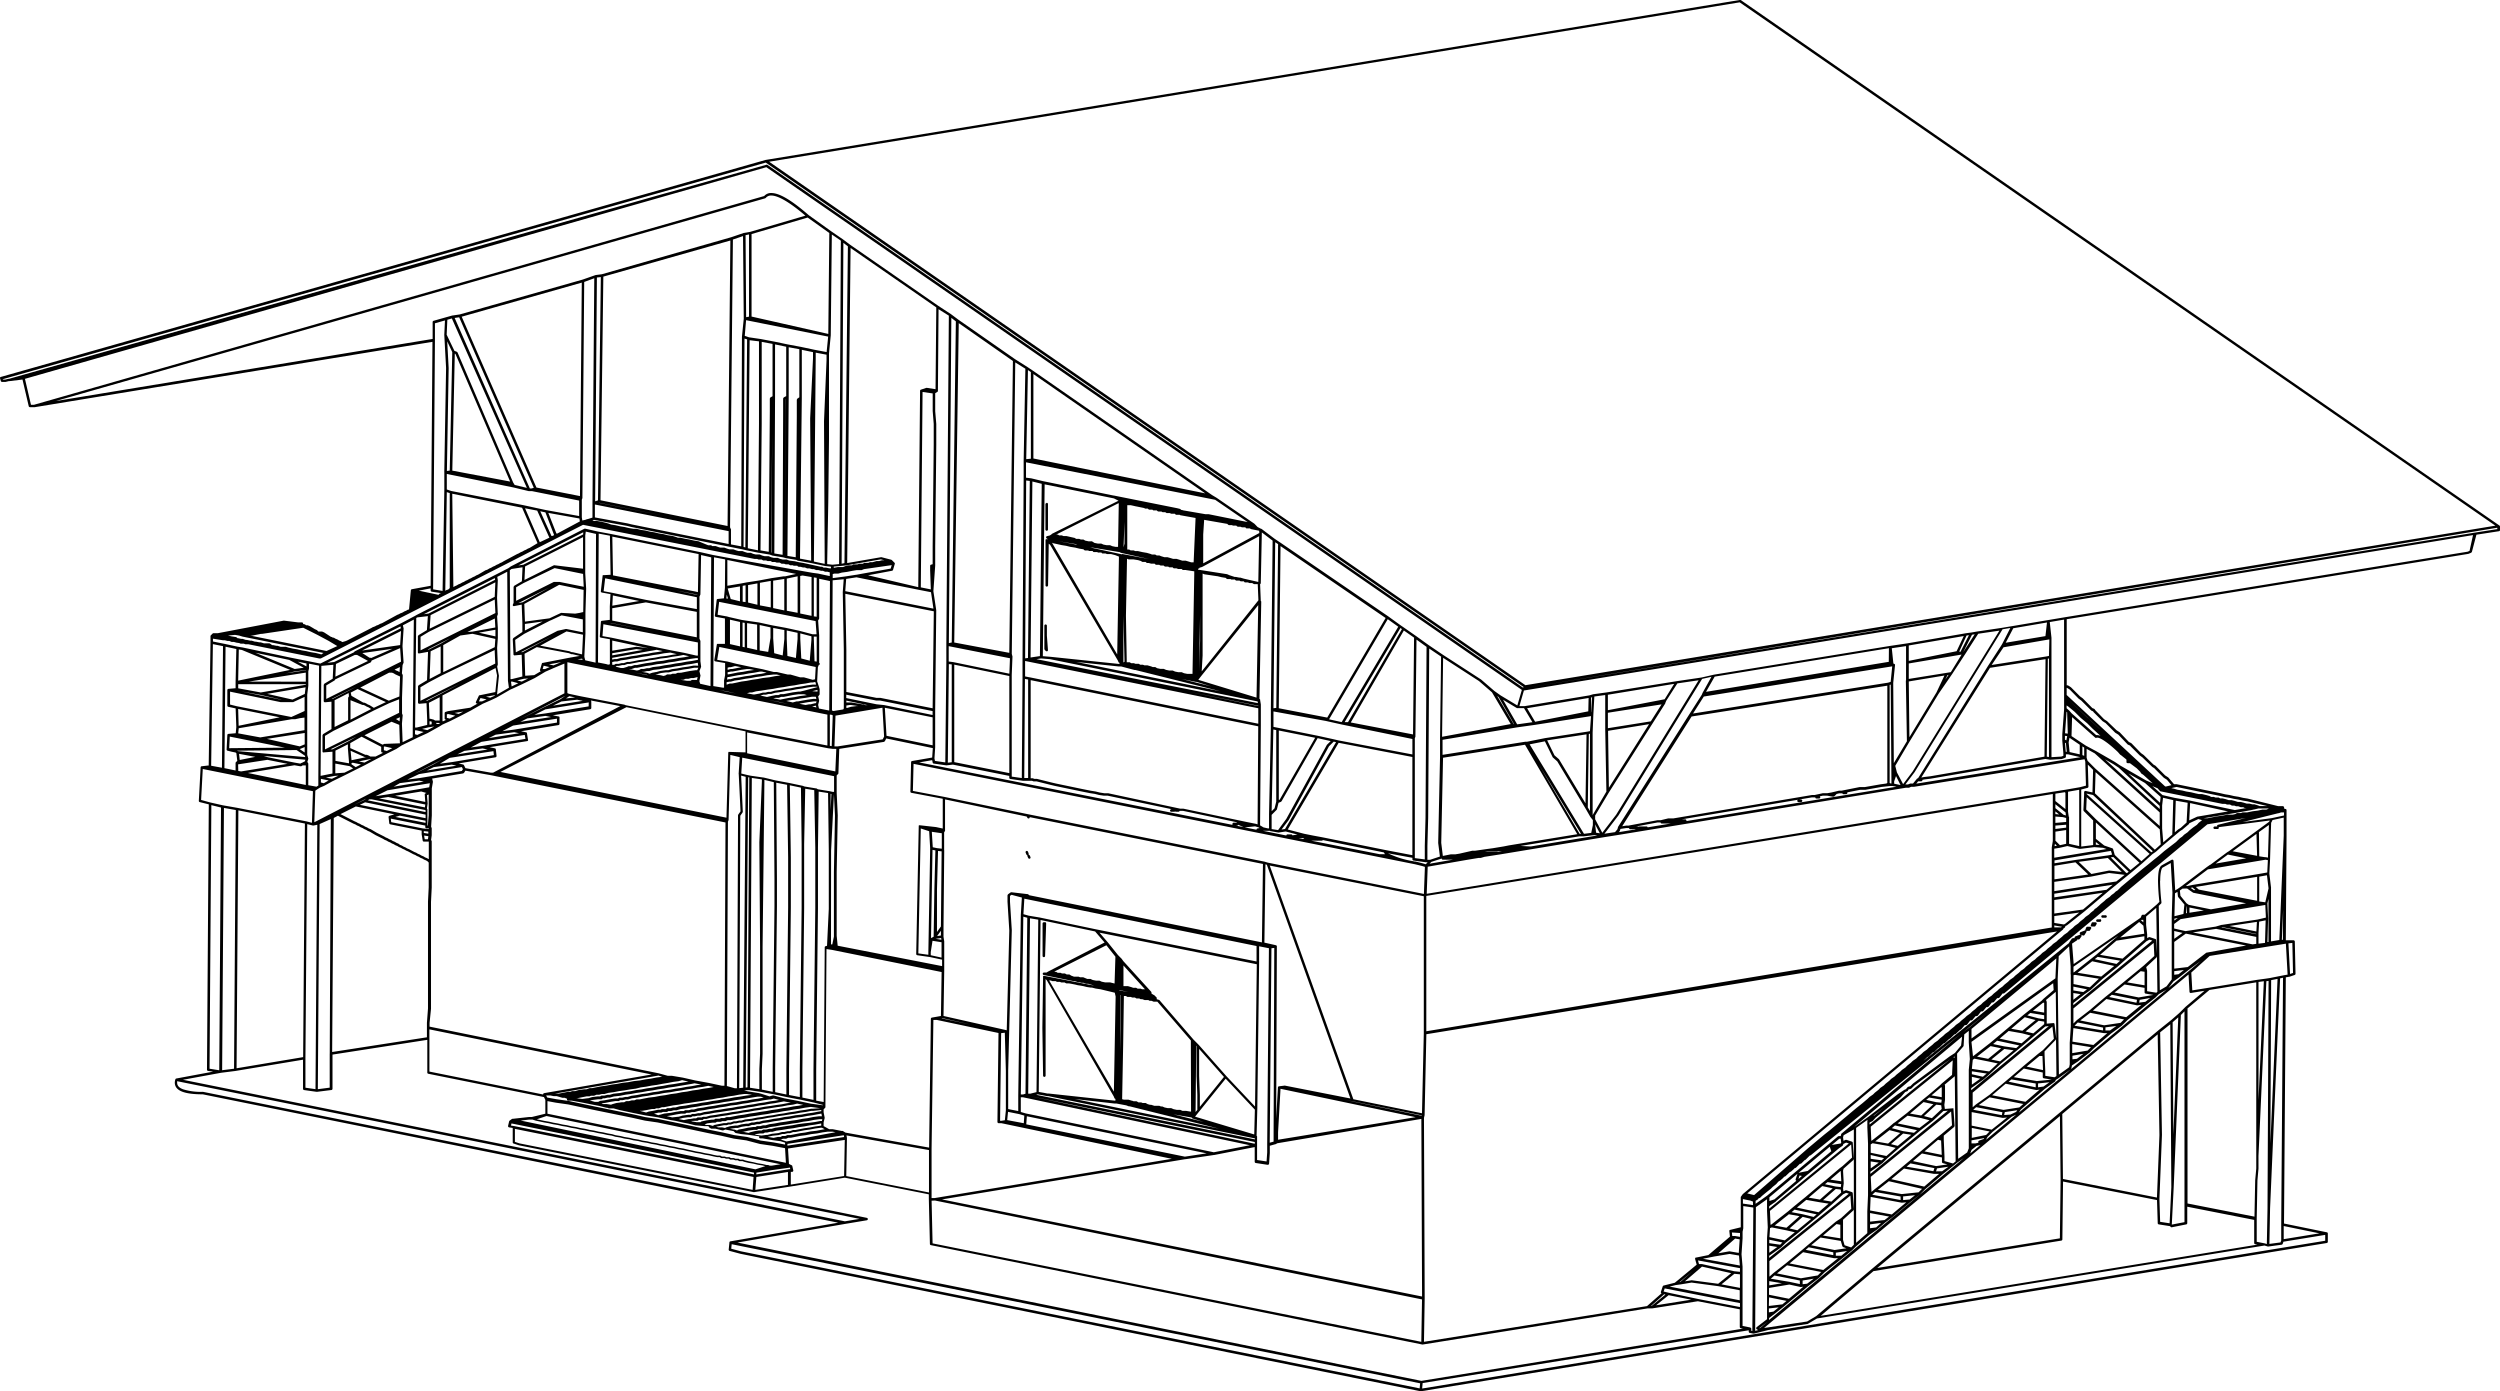 <svg xmlns="http://www.w3.org/2000/svg" width="469.118" height="261.063" viewBox="0 0 469.118 261.063">
  <path id="house-middle" d="M469.119,98.81h0a.22.22,0,0,0-.1-.152h0L326.648.05h-.178L143.684,30.06h0L.172,70.782a.178.178,0,0,0-.135.11.22.22,0,0,0,0,.178l.135.474a.229.229,0,0,0,.229.169h.677l.593-.144H1.8l2.439-.3,1.169,5a.246.246,0,0,0,.229.186h.915L81.167,64.194l-.339,45.777-3.523.644a.237.237,0,0,0-.195.229h0l-.33,3.48v.068l-.195.076h-.051l-.3.178-.322.127-.068.042-.288.169-.322.135h-.051l-.3.178-.322.127h0l-2.811,1.541-.322.127h-.051l-.3.178-.322.135h-.059l-.288.169-.322.127h-.059l-.3.178-4.59,2.363-.322.127h0l-.559.161-.246-.152-.373-.152-.3-.178-.373-.152-.3-.186h-.186l-.127-.085a.246.246,0,0,0-.152-.059h-.059l-1.3-.847-.381-.161h-.7l-.271-.271-.415-.186-.3-.186-.339-.2-.3-.178-.373-.152h-.322l-.135-.135-.169-.068h-.093l-.144-.059v-.042a.229.229,0,0,0-.237-.237h-.677l-2.7-.339-12.4,2.363h-.8a.246.246,0,0,0-.186.085l-.322.322a.2.2,0,0,0-.059.152h0v1.211h0l-.339,23.058h-.1l-1.245.144a.13.13,0,0,0-.093.042h0a.237.237,0,0,0-.076.161h0l-.339,6.275a.237.237,0,0,0,.178.246l1.694.423-.339,49.782a.237.237,0,0,0,.2.237l.948.135-6.9,1.287h0a.229.229,0,0,0-.178.161h0a2.024,2.024,0,0,0-.11.652c.051,1.558,1.922,2.151,5.259,2.159L157.3,229.485l-20.23,3.5a.2.2,0,0,0-.119.059h0a.22.22,0,0,0-.059.161h0l-.135,1.321a.237.237,0,0,0,.169.254l2.032.542,127.618,25.793h.1L436.628,233.3a.237.237,0,0,0,.2-.237v-1.55h0a.237.237,0,0,0-.068-.169h0a.22.22,0,0,0-.127-.059l-8.027-1.643.339-46.2.61-.1h.042l1.008-.339a.237.237,0,0,0,.161-.229l-.135-6.08h0a.246.246,0,0,0-.237-.2h-1.448l.135-19.535v-4.877a.229.229,0,0,0-.237-.237h-.152l-.085-.322h0a.237.237,0,0,0-.237-.2h-.847l-5.75-1.423-.847-.135-.847-.2-.847-.135-.847-.2-.847-.135-.847-.2-8.248-1.694h-.474l-1.084-1.27-.593-.381-1.643-1.651-.135-.144-.389-.229-1.846-1.8-.5-.356-1.651-1.694-.2-.195-.423-.195-1.736-1.829-.584-.381-1.634-1.567-.135-.135-.576-.373-1.651-1.694-.1-.169-.11-.085-.339-.135-1.609-1.634-.2-.2-.5-.364-1.694-1.694-.237-.161-.347-.212h-.22V116.245l75.363-12.261.533-.212.135-.161.847-3.226,4.234-.652a.237.237,0,0,0,.195-.229V98.81ZM326.462.49l141.81,98.2L286.257,128.625,144.345,30.4ZM1.7,71.137h-.11l-.593.144H.553V71.2L143.71,30.559l142.2,98.4-.093.135L144,30.974h0a.229.229,0,0,0-.195,0h0ZM6.4,76.006H5.829L4.7,71.137,143.82,31.423l141.768,98.083-.847,2.921-3.116-1.871-1.194-.847-2.481-2.142-7.121-4.615L268.1,121.1l-2.354-1.694-2.236-1.558-.677-.466h0l-2.346-1.694-20.263-13.853-1.016-.677-2.49-1.88h-.068l-.644-.33-.279-.288-.33-.339h0l-7.088-4.861h0l-.847-.508h0L193.831,69.6h0l-1-.669h0l-2.346-1.482-10.652-7.426-1.346-1.008-2.379-1.558-16.58-11.491-1.346-1.008-2.168-1.49-4.234-3.04h0c-3.158-2.744-5.436-4.141-7.011-4.158a1.694,1.694,0,0,0-1.355.567Zm292.512,77.929v.931l-.3,1.473-1.363.169-10.2-16.783,2.862-.567,1.473,3.006.847.754,5.352,8.925.847,1.482h0Zm-.33-20.255v-2.744l.186-.051-.161,2.811Zm2.871,14.912-2.54,4.336-.042.119V137.525h0l.135-3.387h0l.186-3.387,2.041-.279v6.486h0Zm10.356-16.368-2.024,3.184-8.053,1.287v-2.9Zm-10.077,1.092v-2.9l12.439-2.041-1.787,2.888Zm7.723,2.625-7.536,11.923-.152-10.678ZM301.9,148.787h0l8.239-13.023,2.363-3.717a.254.254,0,0,0,0-.068l.186-.44,2.083-3.252,3.988-.584-15.471,25.226-2.6,3.387-1.346-2.54v-.694Zm55.744-21.059h0l.2,11.415-2.456,4.107-.11-15.056h0l.339-3.345a.264.264,0,0,0,0-.085h0a.3.3,0,0,0-.11-.119h0l-.2-.085-.3-2.871,2.676-.4v6.478Zm10.246-5.352-.229-.068,1.38-3.006.44-.059Zm2.168-3.218.508-.085-2.151,3.345h0Zm-2.888,3.091-8.976,1.812v-2.888l10.322-1.77Zm.847.644h.085l-2.024,3.286-.771.127-7.113,1.143v-2.9Zm-2.354,3.794-.618.9.406-.847Zm-.779.127-1.49,3.167-5.081,8.4-.119-10.458Zm-6.63,12.532h0l5.538-9.12h0l2.54-3.692h0l2.447-3.743,2.447-3.819,3.98-.584-16.275,26.42-1.8,2.388-1.16-2.21-.313-1.228Zm29.087-6.215L387,137.838v1.211l.2,2.337v.491l-.39.144-1.838.11v-18.8h0v-3.6l-.322-2.955,2.684-.457Zm-2.65,9.484h.068l2.151-.135.61-.22a.237.237,0,0,0,.161-.22v-.44h.406l2.312.533h0L359.6,147.1l.356-.44h.567a.246.246,0,0,0,.237-.212.212.212,0,0,0,0-.068l.356-.068,1.126-.135,21.584-3.709Zm3.159-10.161.271.169,1.194.991,1.135,1.135,1.228,1.025,1,1,1.49,1.355a1.8,1.8,0,0,0-.584-.135.661.661,0,0,0-.22,0l-4.606-4.09-.457-.517-.059-.051-.432-.381v-.533Zm0-1.355h0l6.266,5.817-.22-.186-1.592-1.473-.271-.271-.373-.322Zm11.271,12.092a.271.271,0,0,0,.169.068h.4l1.279.957.186.186.466.474.169.288.423.288,1.744,1.575-1.194-.508-4.9-2.828-1-.669-3.531-2.032-1.9-1.016-.788-.525-1.914-1.279.11-3.556,4.352,3.861a.245.245,0,0,0,.271,0,.339.339,0,0,1,.152,0c.517,0,1.88.847,3.811,2.684l.474.542h.051l.982.788.11.11v.381a.271.271,0,0,0,.093.246Zm16.936,11.948h-.457a.237.237,0,0,0,0,.474h.542a.229.229,0,0,0,.2-.347l9.594-1.253-.11.229-2.312,1.694h0l-5.267,3.853-.313.186h0l-3.15,2.346h-.042l-.627.432-.051.042-4.691,3.548h0l-.66.466-.525.322-.313-5.546a.262.262,0,0,0-.119-.195.288.288,0,0,0-.237,0l-1.821,1.016c-.584.364-.7,1.3-.737,2.9a39.678,39.678,0,0,0,.262,3.971l-.457.466-2.286,1.956H402.1a.237.237,0,0,0-.22.144l-.169.406-12.575,8.7-.3-3.836.9-.6a.246.246,0,0,0,.11-.22l.169.051h0a.237.237,0,0,0,.246-.1h0l.322-.457a.229.229,0,0,0-.279-.347l-.847.33a.237.237,0,0,0-.144.237.161.161,0,0,0,0,.085h-.33l-.195.1-.474.677-.042.135h0l-27.326,22.109.72-.694.3-.161.72-.711.254-.085.762-.728.288-.169.72-.7.262-.093.754-.72.288-.169.72-.711.263-.085.754-.728.288-.161.66-.779h.237l.186-.093.6-.787h.22l.186-.085.6-.728h.229l.186-.085.6-.788h.229l.178-.085.6-.728h.229l.186-.093.61-.779h.22l.178-.093.6-.72h.237l.186-.093.6-.788h.178a.237.237,0,0,0,.152-.051l38.105-31.695,7.215-1.185-5.216,1.27a.229.229,0,0,0-.178.271.541.541,0,0,0,.051.093Zm11.669,21.3-1.558.263V166.688a.237.237,0,0,0,0-.11l-.313-2.608.135-2.676h0l.2-6.842.263-.525,2.1-.457v3.387Zm.711-5.741-.042,5.707h-.195Zm-2.947-1.126.2-.847v8.087h-.195l.127-4.42h0Zm-.4-.212-1.135-.152v-4.657l1.448-.262.3,2.456Zm-1.27,5.775.119-2.142,1.219-.246-.119,4.234-1.219.144v-1.981Zm-.152-2.54-6.732,1.008h-.059l-1.1.322h0l-5.656.847-2.134-.491v-.847l1.211-.906,15.894-2.667.11,2.371Zm1.626,11.575.415-.059-.2,42.729-.127,6.647-.381-.119-1.516-.3v-4.429l.135-7.088.195-2.21V216.97Zm-1.473,22.33V184.309l1-.135Zm-.212,27.1-81.943,13.362,9.907-8.392,35.243-5.724a.229.229,0,0,0,.2-.229l.127-10.856,17.63,3.48.135,4.336a.237.237,0,0,0,.2.229l2.125.33.076.11a.229.229,0,0,0,.195.1h.051l1.694-.339,1.008-.2a.237.237,0,0,0,.195-.229v-3.091l12.558,2.473v4.327a.237.237,0,0,0,.186.237Zm-71.324,4.378,34.269-28.5.127,12-.135,10.94ZM387,209.086l17.9-14.937.33,18.892-.466,11.728-17.638-3.489Zm18.367-15.327,1.9-1.507.195,30.569h0l-.322,6.774-1.778-.271L405.229,225h0l.474-12Zm2.54,29.078,1.346-32.322.677-.686v39.553l-.847.161-1.533.3h0Zm-.2-30.967,1.058-.923-.923,22.016Zm15.691,25.124v2.329l-.2,2.2-.135,6.825L410.5,225.878v-36.6l4.115-3.463,8.781-1.431Zm-13.286-28-1.16,1.152h0l-1.533,1.338-2.363,1.888L386.685,208.7l-35.311,29.375h0l-10.559,8.942-1.694,1.008-7.333,1.109-.745.1,79.648-66.32.178,3.243a.22.22,0,0,0,.085.169.245.245,0,0,0,.186.051l2.54-.406Zm-80.444,60.469.254.178-.55.135.135-23.21,2.092-1.482v.686h0v1.558h0l.135,3.031h0l-.135,1.99h0v15.242l-1.931,1.482a.229.229,0,0,0-.093.195.237.237,0,0,0,.042.195Zm.364-24.557.169-.042.11-.068.339-.339.8-.66.847-.669.356-.356.66-.525.33-.381.135-.135.288-.161.576-.5.135-.186.271-.11.618-.593.135-.135.3-.161.576-.508.093-.135h.085l.169-.076.669-.669.068-.068h.119l.161-.068.61-.61h0l.169-.068.8-.8h.042l.144-.059,28.164-22.787-22.38,18.714a.2.2,0,0,0-.085.161l-.085.322h-.356l-.152.051L331.627,224.4h0l-2.176,1.541v-.559l.432-.271a.271.271,0,0,0,.1-.152h0a.136.136,0,0,0-.008-.068Zm41.365-10.83a.266.266,0,0,0-.144.347v.059l-.559.127h-.728v-.576l2.379-.423-.085.169Zm.22.847-1.9,1.575.262-.677.923-.745Zm-1.6-1.355V211.7l3.336.669-.644.652Zm14.014-25.657v-.042l-.1-.161,1.846-1.541.1,8.815-.33-2.752a.17.17,0,0,0,0-.059h0a.237.237,0,0,0-.237-.144l-1.228.11v-4.141s-.093-.085-.1-.119Zm-.559-.44-.347.356h0l-2.4,1.863h0l-.991.788h0l-3.006,2.54h0l-2.142,1.8-1.211,1.008h0l-3.015,2.346-.119.085-.279-2.642v-.068l15.327-11,.093,1.279Zm-10.373,11.753h0l1.787.373-1.609,1.507-3.243-.491.169-1.694.3-.212Zm-2.092-.9,2.54-1.973,1.973.406-2.43,1.981Zm2.684.542,2.439-1.981,1.736.246-2.54,2.083Zm2.4-2.473-2.075-.432.754-.627,4.149.889-.567.5Zm-.847-1.448,1.694-1.44,2.54.449h0l1.583.415-1.694,1.456Zm8.358-4.386v.737l-1.075-.161-2.092-.55.567-.457Zm-2.108-.847,1.888-1.5h.22v1.846Zm.491,1.744-2.473,2.007-2.092-.373,2.54-2.159ZM380.1,193.6l2.464-2.007,1.042.161v.474l-2.049,1.736Zm-7.282,7.9-.72.6-2.066-.474v-.55Zm-1.219.965-1.567,1.118v-1.473Zm.7.085h0l1.135-1.008h0l2.024-1.888h0l3.023-2.481h0l1.008-.847h0l2.159-1.829,2.168-1.838.652-.059L369.91,204.624v-.39Zm12.846-9.865.271,2.295-2.066,2.134h0l-.847.652h0l-2.8,2.337h0l-2.346,2.007-1.008.847h0l-3.015,2.54h0l-2.54,1.8h0l-.61.525v-2.744Zm-1.761,8.163-3.074-.652,2.4-1.99h.567Zm-5.927,1.753,4.556.762v.72l-5.081-1.058Zm-6.613,5.208,4.92.948-.11.55-5.369-1.016Zm4.954,2.007h.093l.737-.068-2.871,2.278-3.76-.754v-2.54Zm-2.837,3.582.965-.965,3.582-2.837h0l.847-.39-5.665,4.725Zm5.385-4.708-1.084.508-1.169.085.119-.55,2.337-.356Zm-2.371-.373-4.649-.906,2.032-1.448,6.325,1.245-.745.644Zm-2.142-2.744,2.54-2.168,5.741,1.185a.237.237,0,0,0,.11,0h0l.533-.085-2.667,2.295Zm8.62-1.49v-.728l2.142-.22-1.118.8Zm-.229-1.177-4.327-.728,1.888-1.617,3.548.745v.847a.246.246,0,0,0,.195.237l1.5.246Zm1.583-.982v-.847l-.135-3.175v-.567l2.092-2.159.059-.169.076,6.969-.356.22Zm1.9-18.29-.381.271-15.361,11.008v-1.787l15.911-13.235Zm-16.131,9.2-1.185.9,4.369-3.54Zm-1.143,3.573.051-.135.119-2.117.847-.669v2.134l.2,3.167-.195,2.007a.051.051,0,0,0,0,.051v.982h0v2.193h0v10.779h0v.737l-.3.762-1.694,1.194-.2-19.738Zm-30.747,24.226.457.076-.644.576h0Zm-.169-.508,5.851-4.9h0l.288.847-4.42,3.7Zm.161,1.634h0l1.143-1h0l.677-.542h0l4.59-3.853h0l1.008-.847.66-.457a.228.228,0,0,0,.076-.1h0l.1-.254.508-.254.508.169L332,226.851v-.415l.262-.254h0l.974-.644v-.051Zm6.071-6.859,1.423-1.185h.246l.1.745-.068.152Zm-5.792,25.014L333.465,239l1.888-1.516,6.41,1.253-.644.644Zm2.4.076-1.236.94-.847.1v-.7Zm-5.081-9.061,1.533.356-1.888,1.516-2.871-.61.11-1.694.339-.127Zm-2.252-.915L335.7,227.9l1.99.364-2.447,2.168Zm2.794.55,2.464-2.176,1.592.39-2.591,2.134Zm2.456-2.667h0l-2.075-.39.559-.474,4.149.889-.567.483Zm-1.075-1.245,1.761-1.448,2.54.449h0l1.651.254-1.88,1.617Zm8.315-4.4-.076.55-.982-.11-1.99-.432.491-.389Zm-2.032-.847,1.871-1.6h.068l.11,1.914Zm.44,1.634-2.4,2.108-2.1-.364,2.54-2.168Zm-1.812,2.219,2.388-2.1.923.11.093.567-1.846,1.694Zm3.048-5.927h0l-2.371,2.024h0l-1,.8h0l-3.006,2.54h0l-2.227,1.812h0l-1,.847h0l-3.133,2.464h0l-.169.059-.11-2.608,15.242-12.465.161,2.464-1.8,1.617ZM334.481,233.2l-.423.415-2.041-.288v-.652Zm-.957.847-1.507,1.075V233.8Zm.754.042.042-.042.8-.8,2.346-1.871h0l3.04-2.54h0l1.008-.847h0l2.363-2.032h0l2-1.8.559-.279.517.169L332,236.09v-.39Zm12.964-9.687.161,2.473-1.914,1.761-.982.652-.051.042-3.015,2.54h0l-2.227,1.846-.991.847-3.082,2.54h0l-2.354,1.846h0l-.745.66v-2.93Zm-7.367,9.315,1.761-1.448,3.8.635.3,1.008.144.152.61.22-2.21.33Zm4.158,1.329v.533l-5.182-1,.559-.483ZM342.1,231.9l2.54-2.159.711.135v2.54ZM332.3,240l.686-.61,4.767.948V241l-1.88-.406h0Zm2.092.847-2.379.4v-.8Zm1.431-3.717,2.54-2.108,5.809,1.126h.745l-2.761,2.21Zm8.68-1.448v-.567l2.117-.322-1.084.889Zm1.643-1.965-.288-1.008v-3.777l1.939-1.753.085-.186-.2-3.04a.245.245,0,0,0-.161-.212l-1.016-.339h-.178l-.389.195-.076-.533.127-.957a.136.136,0,0,0,0-.059l-.127-2.32.1-.381,1.846-1.634.076-.195-.2-3.031a.323.323,0,0,0-.051-.135h0a.237.237,0,0,0-.11-.076l-1.016-.339h-.178l-.381.186-.085-.644.1-.4,1.922-1.092v21.644l-.5.5Zm-9.086-12.109h.051L332.99,225.1h0l-.948.322v-.711l5.267-4.412-.33.991a.237.237,0,0,0,.085.3Zm-5.081,20.119,3.8-.635,2.1.457a.212.212,0,0,0,.1,0h0l.423-.051-2.693,2.261-3.743-.754Zm0,1.77,3.286.66-.788.652-2.54.3Zm1.812,1.871-1,.8-.847.144v-.737Zm-1.812,2.371v-.364l1.05-.8h0l1.694-1.338h0l1.211-1.008h0l3.387-2.837h0l2.015-1.541a.1.1,0,0,0,.042-.042l.991-.991,3.387-2.684h0l1.821-1.49h0l.669-.669,2.54-2.2,1.473-1.008h0l1.55-1.346,1.346-1.008h0l3.387-2.837h0l1.694-1.338h0l.982-.982,3.387-2.9,2.058-1.634h0l.66-.533h0l1.219-.847-36.666,30.484Zm18.434-36.259h0l.135,3.175v5.081h0v4.573l-.135,3.04v4.09l-2.1,1.821V211.7l2.159-1.533-.051.2a.264.264,0,0,0,0,.085v.991Zm1.55-1.694,4.708-3.836h0l.847-.982.415-.169a.254.254,0,0,0,.144-.22h0l.085-.093.415-.119.1-.059.542-.542,6.774-4.962h0l-15.157,12.261v-.373l.542-.271a.186.186,0,0,0,.076-.059Zm-.406-.364,1.9-1.456-1.761,1.431Zm15.174-10.847v-.042a.169.169,0,0,0-.11-.076h-.093l.263-.169.195,19.7-.491.39-1.6-.457v-.847l-.135-3.175v-.754l1.939-1.617.093-.195-.212-3.175a.128.128,0,0,0,0-.059.271.271,0,0,0,0-.076h-.068a.246.246,0,0,0-.085,0h0l-1.465.119-.093-.762.127-.965v-2.591a.128.128,0,0,0,0-.059h0l-.068-.178,1.888-1.575.093-.186v-3.175a.229.229,0,0,0-.135-.135Zm-10.39,16.936h0l3.023-2.49h0l1.008-.847h0l2.354-1.812h0l1.965-1.829.847-.068-14.548,11.855v-.39l2.261-1.617h0l.847-.847h0Zm-.212-.44-1.279-.33,2.286-1.99,1.533.237Zm6.4-5.2-1.482-.4,2.312-2.134.923.11.093.7Zm1.854-3.938-1.931-.339,1.787-1.507h.144Zm0,.474-.076.559-.982-.1-1.863-.432.55-.44Zm-1.575.847-2.286,2.117-2.092-.364,2.54-2.159Zm-2.278,2.6h0l1.558.415-1.871,1.431-4.124-.847,1.88-1.448Zm-.788,2.269-.567.491-2.049-.313-2.108-.559.584-.508Zm-3.142.525-2.286,1.99-2.413-.423,2.676-2.1Zm-2.261,2.439h0l1.4.364L354,216.97l-2.947-.61v-1.567l.356-.22Zm-.779,2.278-.449.415-2.058-.288v-.711Zm-.991.847-1.516,1.075v-1.3Zm-1.507,2.659,15.081-12.261.169,2.591-1.939,1.617-.847.669h0l-3.006,2.54h0l-2.125,1.8h0l-1.211,1.008h0l-2.837,2.354h0l-2.54,2h0l-.61.517Zm7.917-2.947,1.694-1.431,3.751.745v.847a.245.245,0,0,0,.178.229l.847.237-2.117.313ZM363,219.247l-.186.576-5.038-.847.737-.618Zm-1.863-3.142,2.54-2.176.584.135.119,2.693Zm-9.238,7.621,4.759.847v.66l-5.318-1Zm4.954,2.007h.068l.8-.068-2.718,2.278-4.073-.754.11-2.54Zm.279-.491v-.686l2.236-.229-1.008.8Zm-.263-1.126-4.479-.788,2.066-1.626,6.232,1.431-.66.652Zm-1.956-2.794,2.388-1.99,5.606.991h.982l-2.8,2.388Zm8.392-1.465.186-.559,2.151-.313-1.194.847Zm3.006-18.1-1.939,1.617h0l-.33.33h0l-2.2,1.871h0l-.991.8h0l-3.015,2.54h0l-2.32,1.8a.153.153,0,0,0-.059,0l-.991.847-3.133,2.464h0l-.169.093-.11-2.65,15.386-12.439Zm-15.386,25.92,3.573.66-.847.652-2.718.3ZM353,229.527l-.931.847-1.143.152V229.8Zm15.013-33.3-1.16,1.414-.965.627h0l-6.867,5.081-.525.517-.415.119-.1.068-.2.195-.059.152-.322.135a.229.229,0,0,0-.085.051l-1.185.788h0l-5.513,4.234h0l-2.54,1.821h-.042l20.162-16.851Zm-36.344,51.882-1.423,1.194-.068-.051Zm79.089-65.854h0l-31.932,26.589.406-.6,1.118-.982,3.387-2.9,1.888-1.355a.143.143,0,0,0,.051-.051h0l.11-.262.474-.3h0l2.346-1.694.093-.152.119-.576,1.135-.754h0l2.015-1.55h.042l.982-.982,3.15-2.684h0l2.024-1.482.042-.042,1-.991,3.556-2.9h0l1.694-1.329h0l.339-.339.313-.313,1.694-1,1.05-1.38,1.126-.8h0l1.694-1.346h0l2.286-1.694Zm-22.16.652v9.806l-.2,3.006v4.048l-.11.55-1.922,1.372-.229-17.935.195-4.293,1.948-1.829.288,3.768v1.507Zm13.625-9.154.161,1.507-4.513.7,3.556-2.9Zm-.449-1.008.093-.085h.339v.457Zm.635,2.989v.627l-4.09,3.573-4.234-.711,3.074-2.659Zm-7.553,16.707h0l-4.488-.906,1.871-1.44,6.351,1.245-.652.644Zm2.295.127-1.2.847H395.1v-.584Zm5.165-11.355-.8.66h0l-3.031,2.49h0l-2.362,1.931h0l-1.008.8h0l-3.048,2.583-2.337,1.8-.059.051-.584.584v-2.828l15.064-12.3.119,2.456Zm.127,1.185v2.54l-3.269-.55,2.54-2.1Zm-6.148,4.319,4.725.94-.1.55-5.123-1.067Zm-6.393,5.2,4.75.957v.533l-5.352-.889Zm2.837-2.236,2.54-2.168,5.733,1.185a.245.245,0,0,0,.11,0h0l.728-.093L399,190.923Zm8.688-1.49.1-.525,1.965-.347-.906.72Zm-.093-.974-4.53-.923,1.888-1.507,3.751.627v.847a.246.246,0,0,0,.195.237l1.473.246Zm1.583-1.169V182.2h0l-.169-.677,1.922-1.8.093-.2.085,6.63-.186.178Zm1.694-9.6a.237.237,0,0,0-.051-.135h0a.3.3,0,0,0-.11-.068l-1.016-.339h-.178l-.33.169v-.627a.11.11,0,0,0,0-.051l-.195-1.8v-1.558l1.9-1.626.135,8.6Zm-1.8.212.567-.288.508.178L389.073,188.67v-.4l2.066-1.617h0l1.2-.847h0l2.159-2.024,2.9-2.354h0l1.185-1.058h0Zm-6.063,4.649-2.439,1.99-4.446-.711,2.752-2.159Zm-3.658-1.27.542-.432,4.234.711-.686.61Zm.779,3.667-1.694,1.609-3.065-.61v-1.651l.254-.076Zm-2.227,1.99-.7.508-1.863-.3v-.72Zm-1.219.906-1.346,1.05v-1.262Zm6.495-10.466h0l-3.506,3.031-1.008.8h0l-3.218,2.54H389.1v-1.058l8.409-5.826Zm-2.083,17.782h.61l-2.6,2.219-3.938-.627.178-2.54Zm-2.447,2.633-.635.635-2.888.483v-1.694Zm-1.414,1.245-1.219.931-.847.1v-.677Zm14.4-32.474c0-1.558.262-2.422.483-2.481l1.5-.847.313,5.546h0l-.135,4.7v11.008h0v.593l-.965,1.287-1.27.745-.195-15.843.474-.466.034-.2a37.456,37.456,0,0,1-.263-4.039Zm2.633,17.638v-.677l1.812-.212-1,.788Zm2.54-1.448-2.54.3V176.8l2.176-1.558,11.313,2.235-7.418,1.338a.178.178,0,0,0-.119.059Zm-2.54-5.3v-1.465l1.558.356Zm3.489-1.194,4.369-.669,7.536,1.507v1.3l-.677.1Zm5.36-.948.169-.051,6.368,1.27v.059Zm1.516-.262,5.148-.771-.1,1.8Zm3.142-12.7-5.741.991,2.3-1.694Zm-2.54-1.321,4.463-3.26.119,4.115Zm6.173,1.583.432.085-.119,2.312-1.694.3L411.478,166.1l-1.025.2h-.263l4.124-3.116Zm-1.245-5.182,1.871-1.338-.178,6.131-.373-.076h-.135l-1.126-.169Zm-.339,8.392v4.5l-10.94-2.1-.576-.5Zm-11.584,2.473-.279.042-.618-.44.356-.068Zm-1.558-.279,1.067.745a.178.178,0,0,0,.11.059l9.89,1.973-6.6,1.135-4.166-.847-.423-.3h0l-1.126-1.389-.11-1.008.5-.347Zm3.142,4.115-2.7.432v-.982Zm-3.167-.72V171.4h-.178l.135-1.3Zm-.483-.39-.178,1.77-1.185.3-.508.127.11-4.3.457-.271.093.847.051.127Zm-1.321,2.54h.068l-.627.466v-.356Zm4.581-18.324h0l-.652.517v.042l-.3.3-.669.466-.686.55-.356.356-.644.449-.364.364-.449.313-.567.559-.135.135h0l-2.2,1.694-1.033.889-1,.8-1.025.847-1,.8-1.025.847-1.008.847-1.016.847-1.008.847-.677.677-.3.178-.068.059-.288.288h0l-.466.33-.364.364-.169.11-.483.339h0l-.322.313-.66.533h0l-.33.322-.542.474-.3.178-.11.2h0l-.593.466-.356.356-.644.449-.364.364-.66.517-.356.356-.644.449-.364.364-.66.517-.356.364-.644.44-.373.364-.652.525-.364.356-.644.449-.364.364-.66.517-.356.356-.644.449-.364.364-.66.525-.356.356-.644.44-.373.373-.652.517-.356.356-.644.449-.373.364-.652.517-.356.356-.652.449-.364.364-.66.525-.356.356-.644.449-.364.356-.66.525-.356.356-.644.449-.364.364-.66.517-.356.364-.644.44-.373.364-.652.525-.356.356-.644.449-.373.356-.652.525-.364.356-.644.449-.364.364-.66.525-.356.347-.644.457-.364.356-.66.525-.356.356-.644.449-.373.364-.652.517-.356.356-.644.449-.373.364-.652.517-.356.364-.644.44-.373.364-.66.525-.347.356-.644.449-.373.364-.66.525-.356.347-.644.449-.364.364-.66.525-.356.356-.644.44-.364.373-.66.517-.356.356-.644.449-.373.364-1,.847-1.008.8-1.016.847-1.008.847-1.016.847-1.008.847-1.025.847-1.008.8-1.016.847-1.008.847-1.016.847-10.161,8.832-1.228-.3h-.085l59.275-49.537h0a.2.2,0,0,0,.051-.1V174.3l.22-.135.1-.119.093-.246.246-.093,3.438-2.735h0l4.378-3.7h0l1.9-1.55,1.8-1.473h0l.669-.542h0l2.007-1.694h0l1.88-1.694.652-.449h0l1.338-1.2h0l2.142-1.8h0l1.016-.847.508-.322.178-.161,1-.847.076-.161,1.694-.787.686.2Zm-84.678,95.161-1.49-.3V237.809a.186.186,0,0,0,0-.068l-.195-2.337.2-3.006v-1.219l.127-.627v-4.183l1.888.271-.186,23.168-.2-.042v-.347a.229.229,0,0,0-.195-.246Zm-15.369-6.071,4.234.847-6.588,1.05Zm-3.2,2.032h-.11l2.481-2.21.237.059Zm3.167-2.5-.8-.195h-.1l.2-.61,14.124,2.761v.737l-7.807-1.5h0Zm.229-1.143,1.109-.279.982-.135h0l2.024-.339,4.971.669h0l4.065.771v1.88Zm1.981-.847h-.119l2.456-2.032Zm4.09-2.9,5.479,1.228-2.447,1.99-4.962-.66-1.27.2Zm3.65,3.328,2.43-1.981,1.042.1v2.54Zm2.379-2.464-6.046-1.346h-.55l-.186-.677,7.875,1.448v.686Zm-.847-3.243,1.761.3.161,1.871-6.927-1.27,1.16-.229.991-.2h0Zm-2.108-.127,3.15-2.761.847.152-.169,2.54-1.761-.3Zm3.116-3.243h-.508l-.076-.66,1.524.1v.72Zm-.906-1.143a.22.22,0,0,0-.152.119h0a.3.3,0,0,0,0,.085.236.236,0,0,0,0,.076l.11.991-4.048,3.455-2.295.466a.136.136,0,0,0-.076,0,.22.22,0,0,0-.11.161.245.245,0,0,0,0,.136l.288,1.042-4.1,3.387-2.1.525h0a.237.237,0,0,0-.169.152h0l-.339,1.016a.237.237,0,0,0,.119.288l-2.727,2.4-41.856,6.7.135-8.154h0l-.135-33.871.119-.491a.2.2,0,0,0,0-.068l.33-15.132,1.152-.186,117.186-19.095-58.961,49.283h0l-.339.474a.2.2,0,0,0-.042.152v5.6Zm-165.732-17.24h0l-.085-.491,15.479,2.752v7.96l-15.521-3.082.127-7.1S158.943,213.608,158.943,213.591Zm-.279-1.016-.491-.3a.2.2,0,0,0-.169,0l-1.744-.339h-.652l-1.042-.584v-.711l.195-.779v-.051a.11.11,0,0,0,0-.051l-.195-.991v-.559l.254-.254a.237.237,0,0,0,.085-.178v-.542l.2-29.1,1.075.161h0l20.526,4.149-.127,8.248-1.694.3a.237.237,0,0,0-.195.229h0l-.33,24.167Zm-9.975,6.266h0a.22.22,0,0,0-.068-.11h0l-.559-.279-.178-2.888,10.652-1.617-.127,6.774-10,1.609v-2.388h.237a.212.212,0,0,0,.178-.085.2.2,0,0,0,.051-.186Zm-52.153-7.486-.635-.1.093-.4,45.506,9.23v.33Zm44.879,9.543-.169,2.422L97.484,214.6l-.847-.279V211.88Zm-43.7-10.585,1.575-.178h.652l.61.195,1.567.339.847.144.847.195.847.135.847.2.847.135.847.2.847.135.847.2.847.135.847.2.847.135.847.195.847.144.847.195.847.135.652.2.906.144.787.195.906.135.787.2.9.135.787.2.9.135.787.195.906.144.787.195.9.144.787.195.9.144.8.195.9.144.788.195.686.135.847.2.847.135.847.2.847.135.847.2.686.135h.457l.279.169h.61l.3.119h.5l.279.169h.618l.3.119h.491l.288.169h.61l.3.119.847.212.906.144.787.195.9.135.533.135-1.854.6ZM80.591,194.9v-1.694l41.7,8.468-20.162,3.5a.246.246,0,0,0-.195.254h0l-21.339-4.3v-6.215Zm-18.705,2.845v6.4l-2.227.288L60,154.68l2.092-.931-.2,44.033ZM59,154.342l.186-5.927.364-.254h0l.517-.322.8-.339h0l1.533-.847h0l2.354-1.152h0l2.024-1.016h0l1.694-.847h0l2.142-1.135,2.108-1.084h0l1.694-.847h0l1-.66,2.346-1.143h0l.66-.322h0l1.854-.847h0l2.261-1.262h0l.525-.33,1.473-.669h0l1.694-.847,2.227-1.152a.2.2,0,0,0,.068-.051l2.092-1.186,1.541-.669h0l1.008-.474h0l2.676-1.541.339-.135L98,128.439h0l2.363-1.152h0l2-1.194,1.541-.677h0l2.024-.847v5.58Zm-1.16-11.076-.152-.246.178-.576h0a.288.288,0,0,0,0-.085l-.195-.635V130.412l.2-1.694v-2.7L58,125.5a.212.212,0,0,0,0-.068v-.847l1.888.373L59.752,145.9h0v1.558l-.347.212-1.541-.279v-4.039a.279.279,0,0,0-.025-.085Zm.991,11.7.728-.152-.339,49.613-1.888-.271v-5.529l.339-43.931,1.05.262Zm13.337-15.327a.237.237,0,0,0-.186.085l-.186.059-3.387-1.761,5.081-2.54,1.448.584.119,3.463Zm1.456.8-1.033.533-.542-.135v-.669l.127-.051Zm-4.234-8.061-.373-.152-.3-.186-.373-.152h-.161l-2.219-1.27-.135-.6,1.287-.669,5.318,2.447-2.269,1.075Zm.279.72-3.878,2v-3.658l2.236.889h.186l.3.119.3.186.364.152Zm-4.234-3.429-3,1.533h-.178l4.581-2.278Zm.059,1.042-.152.262h0v4.234l-2.54,1.262v-5.021l2.642-1.346Zm-2.879,6.469,3.006-1.465h0l4.59-2.363h0l2.811-1.338,1.888-.745v2.54L61,140.675v-2.54Zm12.439-2.54-.059.762-.669-.432ZM66.9,138.287l-1.482.847-2.989,1.524h-.406Zm-1.592,2.286.195,2.473v.237l-2.54-.457V140.9l2.337-1.177v.847Zm-2.591,5.081h0l.8-.051-1.211.584-1.126-.22,1.516-.3Zm.22-.491v-1.829l2.71.483.635.423-1.626.8Zm2.871-4.234,2.676,1.194h.262l-2.54.533h-.059l-.169.051Zm.169,2.54v-.229l.237-.068,1.533.322-.982.508Zm1.38-.542,2.117-.44h.178l-1.245.66Zm2.159-.915-.279-.169-.373-.152h-.271l-2.854-1.262V139.5l2.134-1.211,3.675,1.9v.847a.246.246,0,0,0,.178.229l.186.042-1.406.7Zm5.445-11.271-1.99.788-5.343-2.456,5.394-2.794h.567l.3.119.3.186.9.415Zm-.9-5.038,1-.483-.076.957h0l-.3-.186-.373-.144Zm-12.82,5.5v-2.54l1.575-.94.11-.186,6.63-3.184a.313.313,0,0,0,.1-.11h0l.1-.246,5.343-2.329.169,2.54Zm7.731-7.189.076.076-6.1,2.938.11-2.388,3.54-1.694h.423ZM68,122.6l5.631-.8-3.988,1.736h0a.237.237,0,0,0-.169-.068h-.127l-1.3-.847Zm7.1-1.5-7.138,1.016,7.308-3.658Zm-8.468,1.152a.135.135,0,0,0-.076.059l-.161.161-3.675,1.8-1.27.152L75.163,117.6l.085.339Zm-4.056,2.54-.127,2.617h0l-1.575.94-.11.212v3.057a.237.237,0,0,0,.254.212h0l1.2-.11v5.14l-1.575.948-.11.2v3.04a.246.246,0,0,0,.093.186h0a.212.212,0,0,0,.144,0l1.634-.127v4.09l-2.227.44L60.319,125ZM61.691,146.5l-.915.517-.542-.135V146.2Zm13.828-19.95-.085-.135.127-1.567.186-.44h0v-.085l-.2-3.023.2-3.209a.2.2,0,0,0,0-.135h0l-.127-.567,2.049-1.075-.2,20.534v1.541l-1.9.923-.127-3.463.135-1.541a.2.2,0,0,0,0-.068h0l-.119-.3v-2.989l.135-4.048v-.144Zm15.7,4.234,1.634-.288v.11l-.847.373Zm.1.508-.847.373H89.88l.3-.635Zm-1.313-.771h-.051a.152.152,0,0,0-.076.068h0l-.542,1.143a.246.246,0,0,0,0,.229.237.237,0,0,0,.2.11h.1l-1.363.771-4.175.652h0l-.474.144a.237.237,0,0,0-.169.22v1.016a.237.237,0,0,0,.178.229h.152l-.677.313-.059-.11v-4.759l9.958-5.14.279,1.38-.322,3.125Zm-4.683,3.311,1.617-.254-.847.44Zm.127.517-1.042.542-.542-.135V134.1l.246-.068ZM81.294,136.4h.169l-1.253.66-.991-.229,1.194-.3h0Zm-.677-.373v-.635h.1l.3.076v.491Zm.788-.923a.229.229,0,0,0-.144-.051h0l-.474-.127h-.169l-.119-3,2.024-1.042v4.378h-.847Zm1.211.618h0l-.279.186H81.92l-.042-.212Zm-.11-5.369-2.329,1.194h-.262l6.461-3.218Zm6.173-11.372,4.285.957-.11,1.55-9.662,4.691V121.1l3.218-1.8Zm-.948-.339,5.14-2.54.093,1.694-4.319.779Zm-4.894,2.125-2.346,1.177h-.229l4.234-2.125Zm-.127.584v5.013l-2.075,1.092.186-5.191Zm-2.2,6.715h0l2.54-1.338h0l9.789-4.7.11,2.54-14.04,6.986v-2.54Zm12.473-8.6-3.1-.694,3.1-.55Zm-14.048,2.617v-2.54l1.575-.948h0l12.346-6.046.119,2.54Zm13.913-10.034-12.2,5.97.169-2.54,12.151-6.156Zm-12.4,3.125-.9.127,13.32-6.774.051.322Zm-.144.491-.178,2.625-1.575.948-.119.2v3.04a.237.237,0,0,0,.085.178h.237l1.583-.288-.186,5.326-1.575.94-.119.2v3.057a.237.237,0,0,0,.2.22h.093l1.3-.119.127,3.133v.957l-1.948.483h-.322l.22-20.551.186-.11Zm-2.125,21.432,1.329.313-1.194.55-.423-.127v-.737ZM93.419,115.17l-.127-2.972.135-3.218h0a.322.322,0,0,0,0-.085l-.1-.593,1.871-.965.135,20.416v.051l.178,1.3-2.21,1.27v-.135l.339-3.387-.33-1.694.119-.423-.127-3.108.135-1.863v-1.854l-.135-2.2h0l.127-.39h0a.212.212,0,0,0,.017-.152Zm16.419-7.562v-7.045l.1-.762,1.922.44-.085,24.15-1.939-.44-.161-.635v-.2l.2-4.158h0v-3.912l.135-4.522h0Zm45.438,26.538v5.8l-15.242-2.981-22.626-4.59-.3-.127h-.076L109,130.708h0l-2.227-.474-.288-.119v-5.8Zm-24.43-8.332h-.313l-1.042.144-1.033.2-.669.135H127.2l-.423.186h-.584l-.3.119H125.2l-.33.2-.356.093-.474-.119L123,126.6l.212-.042h.093l.745-.212.974-.127h.508l.745-.212.974-.127,1.033-.2.991-.135,1.033-.2h.754Zm.076,1.279-.11.55h-.965l-.279.161h-.61l-1.287-.195h.567l.423-.178h.5l.533-.144h.474Zm-.728-2.151-1.058.2-1,.135-1.025.2-1,.135-.711.2h-.474l-1.042.144-.711.2h-.068l-.728.144-.483.178-.39-.169-1.084-.195h.415l.593-.144h.423l.737-.212,1.177-.127,1.033-.2,1-.135,1.025-.2,1-.135,1.025-.2,1-.135,1.025-.2h.085l.076.542Zm-8.984-11.855,9.56,1.778v4.776L114.9,116.5v-2.312Zm-6.292.618.1-1.922,4.945,1.042Zm7.79,4.827-8.205-1.583h.144Zm8.265,2.075v2.464h-.288l-2.312-.525h0l-2.5-.474h0l-2.54-.533-8.569-1.829-1.694-.3.169-2.227Zm-.11-8.917-4.022-.847,3.446.669.593.144Zm.11,11.855v.339h-.1l-1.058.2-1,.135-1.025.2-1,.135-1.033.2-1,.135-1.025.2-1.194.135-.72.212h-.4l-.6.144h-.533l-.339.2-.423.1-.627-.127-.906-.169h.559l.618-.22h.39l.728-.144,1.008-.2,1-.135,1.025-.2,1.194-.127,1.042-.212.991-.127,1.033-.2,1-.135,1.025-.2,1-.135h.406Zm-11.542-1.694,1.211.152-5.741,1.025v-.4Zm-4.53.3V120.25l6.774,1.44-2.227-.279Zm7.367,0a.093.093,0,0,0,.068,0l.9-.169,1.135.237-.847.169-1,.135-1.025.2-1,.135-1.025.2-1,.135-1.025.2-1,.135-.711.2h-.406l-.44.085v-.322Zm-7.367,2.125.483-.1h.432l.737-.212.982-.127,1.025-.2,1-.135,1.033-.2.991-.135,1.033-.2.991-.135,1.033-.2,1.16-.127,1.219.3-.847.119-1.025.2-1.2.135-1.033.2-.991.135-1.033.2-1,.127-1.025.212-.677.127h-.483l-.627.22h-.39l-.593.144h-.542l-.279.169H114.9Zm.847.72h.406l.6-.144h.415l.627-.22h.381l.728-.144,1.016-.2,1-.127,1.025-.2,1-.135,1.025-.2,1.194-.135,1.033-.2,1-.135,1.033-.2h.051l1.05.237-.847.178-1,.135-1.025.2-1,.127-1.025.212-1.194.127-1.033.2-1,.135-1.033.2-.669.144h-.423l-.627.212h-.483l-.33.144-.66.195h-.474l-.974-.262Zm3.065,1.211.652.127h0l1.9.339.237.1-3.641-.737Zm12.168-15.047-.593-.135-15.344-3.006-.127-7.274,16.19,3.277Zm-.2.957v2.227l-9.492-1.719h0l-6.385-1.338-1.617-.3.288-2.422Zm-17.452-4.141a.254.254,0,0,0-.135,0h-.051a.178.178,0,0,0-.042.11l-.339,2.9a.229.229,0,0,0,.195.254l1.617.3-.127,2.286v2.54l-1.482.178a.229.229,0,0,0-.195.169h0v.059l-.2,2.684a.229.229,0,0,0,.195.246l1.694.3V124.7l-.313.076-.4-.119-1.516-.3.135-24.176,2.1.39.127,7.333ZM131.44,126.72l-.178-.728.313-.8a.321.321,0,0,0,0-.085h0l-.127-.991v-3.7a.228.228,0,0,0,0-.1l-.178-.423v-7.875l.178-.423h0v-.059l.127-7.333,1.9.432-.135,24.159-1.939-.44-.144-.474.186-.957a.186.186,0,0,0,.017-.135Zm15.936-18.528h-.288l-2.261.339-2.54.474-2.219.339-1.025.2-2.54.423v-4.835l12.9,2.617Zm2.312,0v6.85l-2.032-.39v-6.029Zm-2.5.474v5.927l-2.092-.44v-5.14l2.024-.313Zm-2.54.39v4.971l-2.032-.381v-4.234Zm-2.5.466v4.014l-1.753-.423v-3.277Zm-2.227.356v3.15l-.542-.068v-2.981Zm-1.05.212v2.794l-1.736-.432-.567-1.973Zm-2.252,2.269h-.3l.068-.745Zm16.444,4.234.178,2.473h-.762l-2.54-.669-2.5-.542h0l-2.54-.466-2.5-.542-2.363-.339h0l-.847-.135-2.346-.533-.466-.135h-.051l-1.651-.3.288-2.422Zm-2.888-1.423v-7.045l.432-.085,1.694.288v7.282ZM153.134,132h-.152l-.847.212h-.279l-.677.127-1.16-.229.533-.11,1.143-.195,1-.135h.55Zm.068.8-.8-.178.627-.152h.093Zm-.567-1.609-1.042.144-1.152.2-.686.135h-.288l-.686.195-1.228-.279.61-.119,1-.135,1.025-.2,1-.135,1.16-.2h.762l.093.406Zm-6.249.61h0l1.473.339-3.667-.745Zm-1.27-.72.483-.093h.584l.423-.178h.5l.72-.144,1.016-.2.991-.135h1.084l.508.152-.313.051-1,.135-1.025.2-1,.135-1.033.2-.627.127Zm7.316-1.329.982-.246v.322Zm-1.533-.1h0l-.762.178h-.3l-1.05.135-1.025.2-.677.135H146.5l-.423.178h-.5l-.72.144-.847.2h-.144l-1.169-.254.559-.161h.474l.542-.144h.474l.745-.22.974-.127,1.025-.2,1-.127,1.025-.2,1-.135,1.033-.2.991-.135h.847v.068Zm2.185-4.446-.127,2.312-.44.093-1.634-.457h-.7l-1.863-.533h-.508l-2.007-.466h-.567l-2.108-.525h0l-2.354-.466h0l-2.54-.542h0l-1.8-.457h-.068l-1.77-.3.4-2.422Zm-16.089-4.293V116.33l1.888.432v4.581Zm2.363.525v-4.573l.406.068v4.581Zm.847.152v-4.606l1.888.271v4.767Zm2.363.525v-4.776l2.032.44v1.973l-.432,2.625Zm2.54-2.4v-1.829l2.092.39v1.694l-.313,3.074-1.592-.423-.195-2.871Zm2.54.229v-1.583l2.032.44v1.16l-.313,3.556-1.592-.373Zm2.54,0V118.9l2.092.55v.635l-.313,3.946-1.592-.423Zm2.54.135v-.567h.542v4.683l-.406-.059-.127-4.056Zm-15.547,5.987h.279l.728-.135,1.008-.2,1-.135h.474l.923.186h-.127l-1,.135-1.025.2-1,.127-1.025.212-.677.135h-.186v-.39Zm-.627-.322v-.406l.3-.085h.279l.737-.2h.229l1.008.2-1.008.2-.677.135h-.288Zm.237,1.346.72-.144,1.016-.195.991-.135,1.033-.2.991-.135,1.033-.2h.457l.847.2h0l-1.033.212-1,.127-1.025.2-1,.135-1.033.2-.991.135-.711.212h-.271l-.381.068.1-.474Zm1.3,1.084-.677.135h-.423l-.627.22h0v-.466l.483-.093h.3l.737-.212.982-.135,1.025-.2,1-.135,1.033-.2.991-.127,1.025-.2,1.194-.135h.652l.762.178h-.135l-.991.135-1.033.2-1.194.135-1.033.2-1,.135-1.025.2-1,.135Zm.093,2.015-3.167-.635.55.093h.059l.779.135h0Zm2.54-.2h.415l.745-.212.974-.127,1.219-.2,1.008-.135,1.033-.2.991-.135,1.033-.2,1-.135,1.025-.2,1-.135,1.025-.2h.356l.457-.093.161.5h-.677l-1.05.144-1.025.2-1,.127-1.025.212-1,.127-1.033.2-.991.135-.711.212h-.474l-.542.144h-.474l-.745.212h-.068l-.72.135h-.288l-1.16-.22Zm12.541-14.209-.533-.068V108.4l.533.076Zm-17.215-5.47-.186,2.015-1.152.119a.22.22,0,0,0-.212.2h0l-.339,2.9a.237.237,0,0,0,.195.263l1.694.3v4.767H134.6a.245.245,0,0,0-.068.11h0l-.474,2.9a.237.237,0,0,0,.195.271l1.829.313v2.278l-.195.965a.186.186,0,0,0,0,.068v1.313h-.22l-1.8-.3L134,104.627l2.092.39Zm17.681,14.184V119.3h0l-.195-2.82.144-.246a.3.3,0,0,0,.051-.119h0V108.65l2.024.432-.135,24.3L153.693,133l-.152-.677.186-.754v-.059h0l-.178-.771.271-.381v-.068h0a.237.237,0,0,0,0-.076v-.847h0l-.135-.466-.33-.991.135-2.65.186-.466h0a.159.159,0,1,0,.059-.313ZM111.464,97.6l6.224,1.135.8.2,18.443,3.717,2.363.474.787.186h0l2.337.474h.051l1.99.33.517.195h.042l2.007.339.466.135h0l1.981.33.271.161a.144.144,0,0,0,.1,0h0l2.54.466h0l2.54.533h.051l.974.11v.313h-.3l-.627-.135h-.457l-.279-.169h-.3l-3.243-.711h0l-.779-.127h0l-.847-.195h-.042l-.982-.127-.44-.186h-.745l-.491-.119-.457-.195a.169.169,0,0,0-.093,0H145.2l-.5-.127-.44-.186h-.745l-.491-.127-.457-.195h-.737l-.5-.127-.44-.195h-.635l-.415-.127h0l-.517-.195H138.6l-.44-.127-.525-.195h-.754l-.415-.127-.517-.195h-.762l-.373-.11h0l-.508-.186h-.669l-.068-.076h0a.279.279,0,0,0-.161-.068h-.491l-.771-.313-1.058-.44-.847-.135-.847-.195-.847-.144-.847-.195h-.483l-.3-.119-.694-.212-.915-.135-.788-.2-.9-.144-.787-.195-.9-.144-.8-.195-.9-.135-.787-.2h-.593l-.779-.127-.847-.2-.847-.135-.847-.2-.847-.135-.5-.186-.491-.144-.847-.2-.847-.144h-.533l-.288-.119Zm-1.2-.135a.136.136,0,0,0-.076,0l-.3.119-.6.135-.093-.61V93.8l.11-.279a.144.144,0,0,0,0-.085h0l.339-40.476,1.888-.7-.339,42.2h0v2.718Zm26.928,1.965h0L137.012,99l.533-54,1.9-.652.135,15.513-.339,3.387-.135,39.324-1.922-.364V99.5a.169.169,0,0,0,0-.093Zm-.652-.677L112.7,93.924l.533-41.966,23.837-6.774ZM125.479,97,112.37,94.4h.11Zm-13.252-3.057-.533.178.33-42,.737-.076Zm24.514,5.775v2.413l-18.189-3.675-.8-.195-6.105-1.118V94.72Zm3.277-39.587,15.4,3.082-.288,2.9-2.244-.423-2.54-.542-2.54-.474-2.54-.533-2.5-.474-2.2-.322h0l-.8-.271Zm-.1-15.953.652-.135V59.469l-.542.1Zm88.116,49.655,6.105,4.183-7.308-1.473h-.584l-4.175-.72-.288-.085h-.135l-.076-.1-.135-.093-.542-.135-11.855-2.371h-.059l-13.244-2.7-2.219-.533-.974-.119V86.8ZM192.586,86.21l.322-16.715.55.373V86.125Zm1.346-.127V70.24l32.245,22.389ZM236.6,112.816h0l-.127-3.142.042-.042a.22.22,0,0,0,.085-.161l.195-9.315h0v-.2l2.024,1.541-.33,31.746v3.387l-.339,16.207h0V155.5h-.2l-.847-.195-.635-.381.144-18.765h0v-3.912h0l-.135-.847v-.1h0l-.127-.127.339-18.265ZM248.8,135.332h0l3.031.677h0l13.218,2.71v2.9l-13.9-2.642-.847-.2-3.048-.669-7.426-1.49-.847-.169v-2.9Zm-9.823-2.379.33-31.153.542.356-.339,30.73Zm28.613,28.9h.322l-.347.373-.533-.161-1.363-.347h-.152l-.423-.085a16.851,16.851,0,0,1-4.623-1.465l4.581.847v.279a.246.246,0,0,0,.2.237Zm-2.083-.779V141.9h0v-3.328l.11-.279a.228.228,0,0,0,0-.1l.2-18.121,1.888,1.363-.195,32.084-.135,5.258v2.54Zm30.484-4.488-12.829,2.1-1.016.2h0l-2,.33h0l-.991.135h0l-2.363.339h-.508l-2.413.55-.771.127h-.847l-1.49.3-.3-2.456.339-15.97,15.378-2.439Zm-7.232-13.108,7.926,13.04h-.254Zm65.939,4.065h.44l.754.135-39.418,6.444a.305.305,0,0,0,0-.093.246.246,0,0,0-.237-.237h-.61l21.8-3.675a.22.22,0,0,0-.161.2.237.237,0,0,0,.237.237h.466a.246.246,0,0,0,.246-.237.237.237,0,0,0-.246-.237h-.356l2.422-.406h.61a.229.229,0,0,0,.237.22h.466a.229.229,0,0,0,.237-.237.237.237,0,0,0-.085-.178l.576-.127h.8l1.126.2.212-.068.339-.339a.254.254,0,0,0,.085-.11l.491-.119h.6a.246.246,0,0,0,.22.161h.474a.246.246,0,0,0,.246-.237.426.426,0,0,0,0-.11l2.4-.474h.965l3.065-.542h0Zm-.093-.576V128.574l.2-.059.135,18.121v.432H354.8Zm.847.144v-.44l.347-1,.847,1.694Zm-1.287-.144-.178.11-.931.127h-.042l-3.04.533h-.974l-3.387.677h-.491l-1.406.339-.779.135h-.847l-1.533.339h-.491l-26.038,4.395h-.974l-1.406.339h-.618l-5.445,1.016h-.432l-.737.119L317.444,134.5l36.725-5.783Zm-40.645,7.621-4.319.711a.246.246,0,0,0-.229-.169h-1.355a.237.237,0,0,0-.169.068.229.229,0,0,0-.161-.068h-.237l3.988-.745h.584a.229.229,0,0,0,.229.2h1.668Zm-8.358.847h.542a.229.229,0,0,0,.229.22h.542a.254.254,0,0,0,.169-.068.229.229,0,0,0,.161.068h.483a.228.228,0,0,0,.161-.068h.059l-3.709.61.161-.195.127-.406Zm52.45-7.562h.61l.423-.186h.567l31.966-5.165.135.44.127,4.513-1.16.3-2.684.466-2.159.339h0l-117.7,19.188.186-5.081,7.57-1.321,2.007-.33h.39l.669-.2,3.006-.466,19.586-3.243h0l2.151-.339Zm33.16-6.131v-1.634l.339.229v1.541ZM385.5,173.233v-1.287l4.683-.66-2.7,2.159-.212.076Zm1.448.72-.195.119H385.5v-.364Zm-1.448-2.481v-2.54l9.1-1.355-3.709,3.142Zm0-3.04v-.677l10.966-1.694-1.169.957Zm0-1.16v-1.744l6.893-.982h0l3.387-.677,2.921.339-1.558,1.245Zm2.108-14.785.076.576-.423-.11-1.558-1.245v-.745Zm-1.905-2.125v-1.38l1.8-.279.085.144v3.023Zm0,5.242v-.635l2.024-.161v.55Zm2.024.2v2.583l-1.169.262-.847-.847v-1.694Zm-2.024-1.338v-1.194l1.414.11.61.161v.745Zm.7-1.592-.7-.059v-.508Zm-.415,5.877-.44.076.076-.44Zm.533.39h0l1.431-.33,2.312.533h.1l2.65-.33,1.643.127.652.229L385.491,161V159.3Zm1.694-5.817-.135-.974v-3.734l2.092-.364v10.568l-1.9-.432v-5.081Zm5.081,5.233v-.508l.7.567Zm2.837,1.16.212.7-.754.144h0l-6.063.847-3.988.635v-.542Zm2.024,3.946L395.8,163.4l-3.336.652-2.388-2.278,5.47-.728Zm-8.688-1.8,2.4,2.286-6.342.906v-2.54Zm6.639-.915.457-.093,2.9,2.769-.339.271-.178-.1h0Zm.737-.474-.3-1.058h0a.254.254,0,0,0-.161-.186h0l-1.516-.525-1.567-1.253v-3.065l8.188,7.562-1.694,1.372ZM393.23,153.7h0l-1.744-1.753.1-2.295,11.8,10.627-1.541,1.372Zm-1.66-4.657v-.076l1.2.262,11.22,10.559-.279.195Zm1.558-.127.119-3.98,12.041,10.737.186,2.828-1.109.991Zm12.211,1.77-5.927-5.5,3.108,1.787,2.938,2.608Zm-.059.593v.576l-10.254-9.315,1.592.923.982.652Zm0,1.219v2.54l-12.092-10.78-1.44-1.448-.178-.576v-1.66l1.524.847Zm-13.548-4.606a.246.246,0,0,0,.178-.237l-.119-4.132.991.991-.119,4.234-1.279-.279a.248.248,0,0,0-.288.237v.474l-.135,2.888.068.178,1.761,1.753v4.623l-2.236.279v-10.7Zm-6.512,1.152v8.823l-.195,1.194v15.03L267.661,193.565v-25.4ZM268.28,162.124l.313-.339,1.948-.635h0a.237.237,0,0,0,.237.22h.669a.2.2,0,0,0,.1,0h1.084Zm10.382-2.252.457-.059h2.735l-.415.068-.347.051a.271.271,0,0,0-.161-.059h-2.269Zm-8.425-21.254v3.429h0l-.347,16.19.322,2.54-1.846.61h-.5v-2.6l.144-5.267.195-31.771,2.227,1.507Zm-10.322,20.924-11.008-2.227-.669-.135-1.821-.339h0l-1.694-.339-3.065-.8,9.552-16.267,13.836,2.659v18.426Zm.068.8h-.119a.169.169,0,0,0-.093,0,.228.228,0,0,0-.1,0h-.745l-12.854-2.54h1.1a.178.178,0,0,0,.1,0,.229.229,0,0,0,.1,0h.677a.246.246,0,0,0,.2-.119l.559.119,10.881,2.2a1.4,1.4,0,0,0,.271.364Zm-15.174-3.04a.246.246,0,0,0-.229.178l-.847-.178Zm-4.463-6.774.144-.11,6.774-11.855,2.456.55-.711.7-7.621,13.9-1.541,2.1-1.16-.178h-.051v-2.676l.94-.948.059-.11.3-1.211Zm-.364-.4V137.127l6.825,1.363-6.681,11.652Zm10.305-10.915.44.1-9.577,16.3-.66.1,1.338-1.77L249.4,140.09ZM239.9,156.272h.076l1.3-.195,2.21.576-.957.144a.229.229,0,0,0-.229-.178h-.677a.229.229,0,0,0-.229.212l-4.429-.889h1.346l.144.093h.1Zm25.268-18.409-11.686-2.244,9.967-17.257,1.914,1.338Zm-12.194-2.312h-.635L262.8,117.9l.288.195Zm-1.194,0-2.363-.525,11.008-18.79,1.973,1.414Zm-2.71-.847-9.094-1.753.33-30.425,19.722,13.489Zm-9.569,2.346v13.421l-.313,1.253-.55.55.322-15.335ZM231.3,154.833l-58.8-11.719,2.439-.423.093.449a.237.237,0,0,0,.195.195l2.346.33h.076l1.177-.135,10.576,2.117v.347a.237.237,0,0,0,.2.229l2.363.339h1.694l.288.11h.567l2.642.66.847.2,4.869,1.016,1.694.339.889.135.788.2.9.135h.72l12.033,2.54h-.085a.246.246,0,0,0-.237.237.237.237,0,0,0,.237.237h.542a.271.271,0,0,0,.169-.068.229.229,0,0,0,.161.068h.483a.22.22,0,0,0,.2-.161h.669l10.068,2.134a.3.3,0,0,0,0,.076h-.584a.246.246,0,0,0-.237.237.28.28,0,0,0,.017.186Zm-60.316-11.855h0l-.135,5.606a.229.229,0,0,0,.186.237l5.885,1.109v5.589l-1.262-.271h0l-3.04-.339H172.5a.229.229,0,0,0-.085.068h0a.093.093,0,0,0,0,.059.212.212,0,0,0,0,.068l-.474,23.947a.246.246,0,0,0,.2.246l2.363.339,2.295.491v1.211l-19.594-3.827-.186-1.854V163.648l.2-10.6-.2-4.234v-3.26l.246-.254a.262.262,0,0,0,.076-.093h0l.161-4.632,8.375-1.312.186-.127.254-.517,8.739,1.812-.119,1.77-3.726.644h-.11a.347.347,0,0,0-.059.093h0a.894.894,0,0,0-.059.093Zm6.2,16.571h0v-3.311l.169-.279h0a.2.2,0,0,0,0-.119v-5.784l15.318,3.218.144.246a.237.237,0,0,0,.322.085.22.22,0,0,0,.1-.22l43.77,8.781-.195,14.717-43.677-8.849-.152-.152-.169-.068h-.127l-2.879-.339a.288.288,0,0,0-.169.051h0l-.474.339-.093.186v1.219l.339,5.411-.483,18.722a.2.2,0,0,0-.093-.051h0l-11.77-2.659.135-8.468h0v-5.538h0l-.135-.847v-1.8l.135-14.4Zm75.262,46.9,1.279.246h.042l13.04,2.65v.076Zm13.218,3.235-25.818,4.234v-1.414l.457-8.146Zm-24.557-5.927-1.092.135a.229.229,0,0,0-.195.195h0l-.33,5.877.127-32.33a.068.068,0,0,0,0-.042.288.288,0,0,0-.042-.119h-.051c-.051,0-.042-.042-.068-.051l-2.176-.491.195-14.692.262.076,15.682,43.863Zm-1.973-25.835-.127,34.506v1.846l-.728.2.322-36.488Zm-1.008.059-.322,36.733a.246.246,0,0,0,0,.076V216.3l-.119,1.694-1.778-.271V213.4a.228.228,0,0,0,0-.1h0l-.093-.144.135-4.979h0l.339-27.478h0V177.62Zm-45.6,31.009h0l-.957-.279v-2.76h.406l42.585,9-6.774,1.321Zm33.914,7.486-4.081.618-29.764-6.063h0l.11-1.516Zm-36.9-47.242v-1.075l.288-.2,1.88.5h.059l-.195,3.243h0l-.483,33.956h0v2.879l-1.888-.373v-7.231l.677-26.335Zm2.5,2.828.745.2-.339,33.024-.474.144h-.4Zm-.779,37.047h0l.965.279-.1,1.431-3.108-.584.152-1.55Zm1.694-3.836.339-32.906,1.55.254-.33,32.364-1.16.288Zm.4.474h0l42.119,8.595v.33Zm1.1-.262.3-.076,1.092.195.669.135h.229l38.749,7.926v.186Zm30.238,0v2.828l-.33.406.119-12.456.076.076v5.64Zm.423,3.04,4.894-6.063,5.479,5.809-.119,4.657-11.093-3.336.042-.076Zm-.085-6.571v-5.081l4.657,5.259-4.522,5.606V205.5Zm.847,8.62-5.648-1.414,3.387.584.068.093a.229.229,0,0,0,.127.11h0Zm-2.363-1.939h-.144l-.8-.135h-.66l-.432-.186h-.627l-.61-.127-.449-.195h-.635l-.6-.127-.449-.195h-.254l-.3-.119h-.931l-.61-.195h-.229l-.415-.119-.3-.169-.076-.042h-.559l-.288-.119h-.5l-.262-.152a.263.263,0,0,0-.161-.051h-.474l-.279-.11h-.059l-.652-.195h-.847l-.33-.085.195-10.28h0l.135-9.086h.373l.288.169h.61l.3.119h.5l.279.169h.567l.059.068.169.068h.288l.474.169a.28.28,0,0,0,.119,0h.576l.068.059.161.076h.339l.423.169a.279.279,0,0,0,.119,0h.567l6.283,7.274Zm-8.62-22.948h-.55l-.3-.119h-.559l-.279-.161a.212.212,0,0,0-.119,0h-.432l-.3-.11h0l-.677-.2h-.847v-3.878l4.234,4.683Zm-3.133.5-1.694-.279v-.076Zm-1.406.567v6.317l-.059,4.31v-10.61Zm.991,20.712.5.186h.169l16.749,4.183-27.055-5.555,7.494.847h.33Zm-2.185-22.863h0l-.847-.212h-.931l-.627-.127-.432-.195h-.627l-.635-.127-.423-.195h-.593l-.288-.119-.474-.195H202.7l-.3-.119h-.864l-.5-.186-.347-.22h-.5l-.271-.152a.212.212,0,0,0-.127-.042h-.5l-.279-.119a.22.22,0,0,0-.127,0h-.39l-.279-.169a.093.093,0,0,0-.068,0h0l-.3-.059,9.78-4.945,1.694,2.142Zm.2,2.439-.33,17.85-12.143-20.856h.3l.3.119h.627l.22.135h.55l.288.119h.61l.237.135.127.042h.466l.33.051.847.169.44.11.61.093.517.1.567.144.762.119h.237l.694.178.9.135h0l2.684.644Zm-12.7-4.666h0l-.271.169h-.474a.237.237,0,0,0-.237.212.246.246,0,0,0,.195.254l5.538,1.135h.246l.6.195h.271l.415.127h.4l.457.186h.423l.381.119h0l.737.229-9.408-1.838h-.144l-.042.059v.093h0l-.135,9.586h0l.135,8.984a.237.237,0,0,0,.474,0v-18.13h0l.1.119h0l.119.119L209,205.775l.135.33a.229.229,0,0,0,.186.144v.339h-.1l-12.465-1.346h-.229l-.627-.127-.965-.169.339-32.262,10.238,2.151,1.778,2.075Zm33.5,19.628h0l-5.182-5.86h0l-.525-.533-.457-.457h0l-6.376-7.384a.22.22,0,0,0-.119-.093h0l-.432-.127v-.093a.254.254,0,0,0-.051-.262l-.33-.322h0l-.127-.127h-.068l-.4-.254V186.3l-.068-.161-.135-.144-5.081-5.589-.322-.449h0l-.051-.051-.313-.313-.33-.339-1.88-2.346-1.583-1.846,29.519,5.927-.33,26.7Zm-24.463-27.563-10.6-2.227-2.032-.339-1.008-.279.169-2.913,43.575,8.883v2.9Zm-16.936,26.572v7.4l-.186,1.846-.61.1h-.288l.2-16.444.686-.076Zm-6.7-8.73-5.369-1.143.135-.042Zm-5.445-16.216.051.322-1.084-.169Zm-.754-.364.711-1v.889Zm.711-1.8-.737,1.033v-7.909l.195-7.3.677.076Zm-.728-14.7h0l-.8-.169-.178-2.9,1.871.271v2.9Zm-.847.322.542.1-.195,7.367h0l-.135,8.84-.491.246Zm0,17.063,1.694.271v2.879l-2.024-.44v-.6Zm-.779,2.125v.5l-1.88-.262.457-23.439,1.575.517.186,3.2h0l-.339,19.476ZM175.227,79.6v3.9l-.2,19.036v3.387l-.3.085a.229.229,0,0,0-.169.229v.847l.127,3.565-1.88-.381.33-36.666,1.9.271v3.3Zm-.508,31.576.457,3.082-16.546-3.277.169-2.3,1.939-.3,11.779,2.363h0Zm-8.84,21.17h-.051l-1.321-.135-5.69-1.169v-.635l4.92.957.677.135h.711l9.89,1.981v.737Zm9.145,2.312v5.25l-8.654-1.787-.313-5.258Zm-15.242-2.794h-.948v-.347l3.98.847h-.457l-.288-.119h0a.186.186,0,0,0-.1,0Zm1.27.677h-.288l-1.05.135-.711.212h-.169v-.449l.584-.093h.33ZM165.2,131h-.728l-.627-.127-5.013-.974v-7.909l-.195-10.517,16.605,3.286-.22,18.2Zm-4.463-23.1h-.051l-2.125.33-2.286.3v-.762l.322-.085h.652a.11.11,0,0,0,.076,0l.644-.186,1-.135h0l1.008-.2.771-.127h.847a.169.169,0,0,0,.093,0h0l.449-.186,5.208-.754-.195.652-5.411.965Zm-2.4.847-.178,2.413h0l.195,10.788v8.1h0v2.947l-.11.178-1.854.3-.254-.11.127-24.421Zm-1.541,25.59,8.807-1.482.313,5.411-.254.517-8.468,1.329h-.593Zm22.287,8.722v-18.29l10.331,2.134V145.12Zm36.564-38.105-4.962-.931h-.051a.263.263,0,0,0-.195.051h-.051a.144.144,0,0,0-.068-.051l-5.258-1.143h0l-.466-.144,5.6.931h0l.042.051.042.051h0Zm-4.8-2.193.178-4.784v4.1Zm1.5,22.863.55.144h.152l16.013,4.005-27.1-5.513,7.934.847h.5Zm-1.524-1.253v-8.8l.2,8.248v.449a.152.152,0,0,0-.085,0Zm.474-8.764.2-10.619v-.093l.322.127h.9l.847.135.584.178.093.093.169.068h.576l.135.135.169.068h.3l.449.127h.635l.119.11a.229.229,0,0,0,.186.093h.576l.068.068.169.068h.576l.127.135.169.068h.576l.068.068a.246.246,0,0,0,.195.068h.55l.135.135a.22.22,0,0,0,.127.059h.466l.3.119h.669l.11.11h0a.229.229,0,0,0,.169.076h.576l.059.051h.1l1.3.195h.051v.55l-.33,18.705h-.957l-.635-.127-.423-.186h-.635l-.627-.127-.423-.186h-.635l-.627-.127-.432-.186h-.627l-.635-.135-.262-.169-.119-.042h-.432l-.288-.119-.694-.2h-.567l-.3-.119h-.491l-.279-.169h-.618l-.3-.119h-.5l-.279-.169h-.559v-.44Zm14.124,11.3h0l10.7-13.311-.322,17.359-10.89-3.328v-.059Zm-.39-.94.178-10.576v4.869Zm.483.068.169-2.981V107.7h.051l.3.119,2.4.356h.042l.762.186.8.127.085.119.195.1h.6l.144.093h.686l.059.093.195.11h.61l.135.093.135.042h.55l.051.076a.229.229,0,0,0,.212.127h.491l.3.119h.5l.271.161a.212.212,0,0,0,.127.042h.644l.127,3.031Zm10.636,6.452v.059l-13.193-2.718Zm-2.727-23.854h0l-.66-.195h-.2l-.627-.127h-.229l-.982-.322-.449-.195-5.411-.847-.051-.059v-.093l.186-.076a.262.262,0,0,0,.152-.186h.169l.33-.127h0l10.644-5.741-.161,8.586Zm-6.173,20.2-5.513-1.38,2.642.542h.144ZM224,105.576h-.449l-.6-.186h0l-.457-.135h-.635l-.6-.195h0l-.457-.135h-.635l-.61-.186h0l-.457-.127a.152.152,0,0,0-.085,0h-.483l-.644-.195h0l-.313-.135h-.491l-.288-.169H216.2l-.288-.119h0l-.686-.2-.847-.144-.847-.195h-.483l-.3-.119h-.567l-.279-.169h-.356V94.855h.677l.542.119.313.076.279.051,1.363.279.169.11h.508l.135.135.169.068h.567l.059.051a.229.229,0,0,0,.178.085h.576l.135.135.169.068h.576l.068.059.169.076h.474l.271.161a.212.212,0,0,0,.127,0h.432l.3.119h.66l.119.119a.246.246,0,0,0,.186.085h.618a.229.229,0,0,0,.144.085h0l2.828.508v.135Zm-24.785-3.243.847.135.788.195.9.144.8.195.8.127.076.119.195.1h.6l.144.093h.677l.059.093a.237.237,0,0,0,.2.11h.61l.135.093h0a.263.263,0,0,0,.1,0h.55l.068.093h0a.212.212,0,0,0,.169.076h.533l.288.119h.771l.754.195.7.271v.313l-.322,18.053-12.236-20.966.22.093Zm-.542-.72,3.1.517h.135l.254.076h-.347Zm11.144,1.058h-.44l-.627-.127-.432-.186h0a.322.322,0,0,0-.085,0h-.542l-.61-.119h0l-.423-.186h0a.152.152,0,0,0-.085,0h-.55l-.627-.127-.474-.3a.271.271,0,0,0-.119,0h-.533l-.627-.135-.246-.152a.229.229,0,0,0-.144-.051h-.432l-.288-.119h0a.186.186,0,0,0-.093,0h-.474l-.254-.152a.2.2,0,0,0-.144-.051h0l-.6-.135-.847-.195h-.55l-.3-.119h-.5l-.279-.169h-.262L209.9,94.474l.051.085ZM197.455,100.2a.186.186,0,0,0-.085.076l-.085.076-.279.178-.517.127a.237.237,0,0,0-.059.432l.237.144h-.373a.229.229,0,0,0-.085.186v8.468a.229.229,0,0,0,.237.237.237.237,0,0,0,.237-.229l.127-7.824.262.212,12.7,21.7.127.3a.22.22,0,0,0,.186.135v.22h-.1L197.175,123.3l-1.473-.119.339-32.245,13.015,2.642.847.432Zm-.4,23.54,38.952,7.934.051.313-41.551-8.248.847-.135Zm-1.9-.576-1.753.262.339-33.024,1.753.432Zm40.976,9.789v2.9l-42.915-8.713h-.042l-.8-.161v-2.9Zm-43.186-5.394v18.477h-.728l.127-18.587Zm39.231,27.41a.22.22,0,0,0,.2-.152l1,.449-1.465-.3ZM222.1,151.8h-.593l-13.548-2.9h-.72l-.847-.135-.787-.195-.9-.144-1.694-.339-4.869-1.016-.847-.2-2.7-.669h-.483l-.3-.119h-.39V127.677l42.7,8.663L236,154.74l-.373-.11h0l-1.694-.339Zm13.43,3.311.61.178.246.144-.406.076a.246.246,0,0,0-.186.237l-2.21-.44Zm.8-55.041-10.534,5.69v-5.411l.178-2.752,4.369.762.076.119.2.11h.6l.144.093h.652l.068.093.195.11h.5l.288.119h.644l.059.085a.246.246,0,0,0,.2.119h.593l.127.085a.262.262,0,0,0,.11.051l1.49.3Zm-43.753-9.857.677.085-.339,33.219-.533.068Zm-.474-3.641h0v3.387h0l-.212,33.871h0v3.387l-.135,18.832-1.888-.271V126.711h0l.135-3.387a.381.381,0,0,0,0-.093l-.127-.483.652-54.694,1.9,1.185Zm-2.693,35.98-10.331-1.939.847-59.927,10.161,7.1Zm-10.8-1.939-.542.11.466-61.027.847.66Zm10.923,2.955-.11,2.9-10.534-2.176-.847-.11V121.3Zm-10.923,1.16v18.35l-.737.085.195-18.5Zm-1.016-3.717V124.4h0l-.195,18.714-1.939-.279-.093-.474.135-2.1v-7h0l.2-18.7h0l-.533-3.548v-.076l.339-4.776h0v-3.582l.2-19.036V79.6l-.2-2.379V73.838l.432-.271h0a.212.212,0,0,0,.076-.161l.119-15.335,1.931,1.211Zm-2.024-47.928-1.617-.254h-.11l-1.016.339a.237.237,0,0,0-.161.237l-.339,36.826L162.906,108l4.5-.847a.254.254,0,0,0,.186-.161l.339-1.152h0a.212.212,0,0,0-.068-.2l-.178-.178h0l-.322-.322h0l-.11-.059h0l-1.821-.474h-.1l-6.342,1.1.635-59.122L175.71,57.733ZM158.478,105.72l-.533.11.33-60.215.847.66Zm.262.432h0l6.563-1.143.686.178H165.5l-.542.152h-.474l-.745.212h-.491l-.3.119H162.2l-.288.169h-.694l-.3.119h-.754l-.279.169h-.61l-.6.144-.457.186h-.965l-.728.135h-.051v-.229l1.253-.11h0Zm-1.27-.254-1.245.119-.982-.11v-.669h0l.2-10.932.135-11.855V66.361l.33-3.387h0l.2-18.926,1.694,1.16Zm-2.024-43.186-14.4-3.26V43.972l10.525-3.1,4.065,2.9Zm-.677,42.5h0v.644l-2.024-.432v-.288h0l.339-37.8V66.226l2.032.381v1.016L154.642,79.1Zm-2.54-.135h0v.186l-2.092-.39.339-30.188h0V65.692l2.1.44v1.16l-.533,11.262Zm-2.219-39.5V74.6l-.381.262-.093.195v3.175l-.2,26.386-1.558-.254.237-29.841h0V65.21Zm-2.93,9.052-.11.2v2.9l-.1,26.428-1.55-.254.135-29.383V64.676l2.092.44V74.38Zm.423.3-.161,29.332h0l.135-26.5V74.982Zm-2.938-.288-.093.195v2.363l-.2,26.394-1.55-.263.229-23.718V64.2l2.032.381V74.4Zm.347,6.563-.1,22.533h-.068Zm-2.473-17.1V79.6l-.195,23.71-1.9-.381.339-39.037Zm-2.227-.373-.33,39.037-.339-.085.178-39.1Zm15.767,70.427h0l.3.119-.195,5.784-.347-.059v-5.843Zm.271,6.41h.7l-.186,4.234L140.213,141.4v-3.912l15.242,2.981h0ZM147.6,214.243l-.957-.322-.195-.076h.2l.3-.119h.584l.432-.186h.491l.72-.144,1.016-.2,1-.127,1.025-.2,1.135-.135,1.033-.2.991-.135h.847l.567.11Zm10.754-1.169.059.339-10.636,1.617v-.33Zm-10.864,5.174-44.744-9.213v-2.363l1.541.288,2.371.339,4.717,1.008,7.291,1.49,2.363.533,2.379.347,4.844,1.008,4.725,1.008,2.371.474,2.354.542,2.388.339,2.54.669,2.4.347,2.3.44Zm6.774-6.215-1.025.2-1.135.127-1.025.212-1,.127-1.033.212-.669.127h-.593l-.423.186h-.576l-.288.169h-.525l-.8.178-1.092-.195h0l.847-.2,1.185-.127.72-.212h.406l.593-.144h.423l.618-.22h.39l.72-.135,1.016-.2,1-.135,1.025-.2,1-.135h.237l.508.279ZM78.686,146.06h0l-2.227.279,2.2-1.033,8.027-1.321.2.406-.212.33-5.927,1Zm.847.669-5.648.94L75.061,147l3.633-.466Zm23.5-22.016,2.286-.415-1.448.61Zm.11.517-.847.364h-.449l.186-.627Zm-1.321-.779h-.051a.237.237,0,0,0-.068.093h0l-.339,1.143a.263.263,0,0,0,0,.212.229.229,0,0,0,.152.093l-1.253.745-1.694.119-.119-4.132,2.295-1.245,6,1.135.5.195h.22l1.338.322-2.058.364h0Zm-4.75,3.277,1.253-.313.8-.051-1.2.584Zm.195.533-1.245.6h0l-.119-.915h.237Zm6.046-11.8h.051l2.032-.94,3.988.754v2.422l-3.074-.618h-.119l-1.55.339-7.833,4.039-.119-2.337,1.694-1.126Zm-4.8,1.905v-1.236l3.336-.457Zm10.729,4.479-1.753-.415H107.3l-.457-.178-5.462-1.042,4.945-2.676,3.091.618Zm.11,1.033-.974-.119.864-.119Zm-5.8-4.386-3.015,1.609-2.456,1.321h-.3Zm7.367,12.067h0V131.5l5.487,1.05-23.862,12.49h-.415l-4.776-.847-.279-.567h0a.237.237,0,0,0-.152-.119h0l-.847-.2L93,142.157a.246.246,0,0,0,.195-.262l-.135-1.211a.22.22,0,0,0-.059-.144.3.3,0,0,0-.127-.068l-.991-.212,7.062-1.143a.245.245,0,0,0,.152-.093.279.279,0,0,0,0-.178l-.2-1.219v-.051h0a.254.254,0,0,0-.152-.11l-.957-.2,7.02-1.152a.237.237,0,0,0,.2-.229v-1.245h0a.2.2,0,0,0-.11-.152h-.076l-1.067-.212,7.02-1.143a.246.246,0,0,0,.2-.229v-1.236Zm28.172,14.031.847.22-.466,58.343-.745.085.2-49.706v-1.406l.432-.618.042-.144ZM140.5,204.6l2.185.33h0l2.54.466h0l2.54.542h0l2.464.466h0l2.54.542,1.643.423v.085l-2.219-.3-2.54-.542-2.5-.474h0l-2-.533h-.127l-.61.178-1.617-.517h0l-.491-.119h-.051l-2.007-.33-.618-.2h.847Zm-.55-.474.466-58.216h.2l-.339,58.174Zm2.693-26.428h0v20.052l-.135,2.888v3.794l-1.753-.271.339-58.131,1.888.271v.339l-.474,11.465Zm.339,26.809v-3.811l.135-2.9V177.7h0l.339-31.051v-.254l1.761.423L145.344,165v5.081l-.33,30.391v4.454Zm2.7-57.581,2.032.39.195,13.642v9.315l-.33,30.382v4.776l-2.1-.44v-4.53l.33-30.382v-5.081Zm2.54.483,2.092.44.127,10.61v11.948l-.339,30.247v5.259l-2.024-.39v-4.827l.339-30.391v-9.315Zm2.363,58.6v-5.309l.33-30.247v-12l.2-10.4,1.694.271.195,10.8V170.4l-.339,30.391v5.648ZM138.638,145.29h0l.339,7.011-.432.61-.042.135v1.482l-.2,49.731h-.406l-1.482-.415.2-49.613.119-.288h0V153.9h0l.33-12.194,1.753.423-.195,3.175-.051-.025Zm-1.778-4.149h0a.211.211,0,0,0-.127,0v.042a.178.178,0,0,0-.059.093h0l-.339,12.211L93.919,144.9l23.651-12.151,22.347,4.539v3.946ZM110.474,132.6l-8.1,1.321h0l-2.083.279,2.075-1.042,8.129-1.3Zm-7.054,2-5.758.906,1.3-.652,3.438-.466Zm.373-2.142,1.575-.779,2.955-.33,1.05.212Zm2.43-1.346.618-.423,1.109.237Zm-1.033.135-3.031,1.482h0l-3.387,1.694-1.219.61,8.569-4.429Zm-.66,3.658v.737l-8.011,1.313h0l-2.235.3,2.007-1.05Zm-8.019,2.54.906.195-5.69.915,1.3-.644Zm1.981.508.127.745-8.044,1.313h0l-2.21.3,1.973-1.05Zm-7.917,2.54.948.2-5.673.906,1.3-.644Zm2.032.508.085.745-7.884,1.313h0l-2.244.3,1.821-1.092Zm-6.944,2.727-5.529.906,1.27-.635,3.387-.466Zm-4.446-.169h0l-2.676,1.329h0l-.644.3,5.233-2.7Zm-.322,45.8V169.287l.135-2.693v-8.688l-.068-.169-.051-.051.119-.9V155.46l-.11-.288.127-2.108v-4.234h0v-.847l.2-1.177h0a.313.313,0,0,0,0-.093l-.135-.567,5.817-.965.161-.11.254-.406,4.776.847h0l44.033,8.874-.2,49.4h-.466l-2.456-.525h0l-2.54-.466h0l-2.354-.533h0l-2.024-.339h-.788l-1.694-.466-43.008-8.764v-.686Zm43.4,12.761h-.127l-1,.127-1.025.212-1,.135-1.025.195-1.2.135-1.033.2-1.025.11-1.033.2-1,.135-1.025.2-1,.135-1.025.2-.677.135h-.423l-.627.22h-.39l-1.042.135-.711.212h-.559l-.3.119h-.432l-1.058.212-.677.127h-.728l19.425-3.387Zm-16.089,4h.169l.72-.144,1.008-.2h.517l.3-.119h.584l.432-.178h.491l.542-.144h.474l.737-.212.974-.127,1.033-.2,1-.135,1.16-.2,1-.135.906-.229,1-.135,1.033-.2.991-.135,1.033-.2,1.025-.169,1.025-.2,1-.127.652-.195,1.2.271-1.583.262-1.152.2-1.008.135-1.025.2-1,.135-1.033.2-.991.135-1.033.2-.991.127-1.033.212-1,.127-1.025.212-1.194.127-.72.212h-.4l-.6.144h-.533l-.262.152h-.474l-1.042.135-.711.212h-.119l-1,.135-1.152-.144h.076Zm3.065.33.982-.127h.627l.279-.169h.313l.593-.144h.415l.745-.212,1.177-.127,1.033-.212.991-.127,1.033-.2,1-.135,1.025-.2,1-.135,1.025-.2,1-.135,1.033-.2.991-.135,1.16-.2,2.024-.339.635-.127,1.27.237-.762.1-1.025.2-1,.135-1.025.2-1,.135-1.033.2-1.194.127-1.033.212-1,.127-1.025.212-1,.127-1.025.2-1,.135-.711.212h-.406l-.593.135h-.542l-.279.161h-.61l-.915.144-1.025.2-.8.1-.356.195h-.618l-.948-.271Zm2.337.55,1.025-.2.847-.135h.652l.279-.169h.449l.593-.135h.415l.745-.22.974-.119,1.033-.212.991-.135,1.033-.2.991-.127,1.033-.2L125.86,205l1.033-.2,1-.135,1.025-.2,1-.135,1.025-.2,1-.135.982-.195,1.016.22-.923.186-1,.135-1.033.2-.991.127-1.033.212-.991.127-1.033.212-1,.127-1.025.2-1,.135-1.025.2-1.135.135-1.033.2-.669.135h-.593l-.423.178h-.483l-.542.152h-.474l-.119.042-.279.161h-.415l-1.042.144-.711.2-.3.119-.847-.127h-.669l-.279-.119Zm6.961,1.482.8-.135,1.025-.2h.474l.3-.119h.466l.618-.22h.39l.728-.144,1.008-.2,1-.127,1.025-.2,1-.135,1.228-.2,1-.135,1.033-.2.991-.135,1.033-.2,1-.127,1.025-.212,1-.135,1.025-.2,1-.127h.423l.957.161L140,205.64l-1.219.2-1,.135-1.033.2-.991.135-1.033.2-1,.135-1.025.2-1,.135-1.025.2-1,.135-1.033.195-1.126.135-.72.212h-.466l-.542.144h-.584l-.279.169h-.7l-.3.119h-.423l-.931.2-.8.135-.517.186-1.194-.313Zm2.159.542.889-.2h.508l.3-.119h.754l.279-.169h.474l.533-.144h.483l.737-.212,1.109-.135,1.033-.195,1-.135,1.025-.212,1-.127,1.025-.2,1-.135,1.033-.2.991-.135,1.033-.2,1-.135,1.219-.2,2.024-.339h.6l.593.186h-.11l-1.033.2-1,.135-1.025.2-1,.135-1.025.2-1.135.135-1.033.2-.991.135-1.033.195-1,.135-1.025.2-1,.135-.711.212h-.474l-.533.144h-.652l-.279.161h-.61l-.847.135-1.025.2-1.194.135-.686.2H123.9l-.373.11-.262-.11-.542-.2h-.135Zm3.226.339,1.033-.2.847-.135h.754l.279-.161h.483l.533-.144h.474l.745-.212.974-.135,1.033-.2.991-.135,1.033-.195,1-.135,1.025-.212,1.135-.127,1.025-.2,1-.135,1.025-.2,1-.135,1.033-.2.991-.135h.263l.593-.178.974.263-.686.135-1,.135-1.025.2-1,.135-1.033.2-.991.135-1.033.195-1,.135-1.025.2-1,.135-1.219.2-1.008.135-1.025.2-1,.135-.711.212h-.406l-.6.135H129.9l-.279.169h-.474l-1.042.144-.72.212h-.059l-1.177.127h0l-1-.237Zm2.2.466.974-.127h.55l.279-.169h.406l.6-.135h.415l.737-.212.982-.127,1.025-.2,1-.135,1.219-.2,1.008-.135,1.033-.2.991-.135,1.033-.195.991-.135,1.033-.212,1-.127,1.025-.2,1-.135,1.025-.2.635-.127,1.3.246-.66.093-1.033.2-.991.135-1.228.195-1.008.135-1.025.2-1,.135-1.025.2-1,.135-1.033.2-.991.135-1.033.2-1,.135-1.152.2-1.008.135-.711.212h-.559l-.3.119h-.745l-.279.169h-.415l-.72.144h-.229l-.94.186-.965-.195h0Zm2.21.542h.542l.279-.169h.7l.212-.186h.491l.745-.212.974-.127,1.16-.2,1-.135,1.033-.2,1-.135,1.025-.2,1-.135,1.025-.2,1-.135,1.025-.2,1-.135,1.228-.195,1.008-.135,1.025-.212,1-.127.771-.195,1.135.237-.847.161-1,.135-1.025.2-1,.135-1.025.2-1,.135-1.033.2-.991.135-1.16.2-1.008.135-1.025.2-1,.135-1.025.2-.677.135h-.584l-.432.178h-.576l-.3.119h-.754l-.279.169H133.6l-1.042.144-.906.195-.11.068-.068.068h-.779l-.745-.127-.262-.1Zm2.371.474.982-.127h.567l.279-.169h.7l.3-.119h.584l.423-.186h.5l.72-.135,1.008-.2,1-.135,1.033-.2.991-.135,1.16-.2,1.008-.135,1.025-.2,1-.135,1.025-.2,1-.135,1.025-.2,1-.135,1.033-.195,1-.135h.152l1.694.237-1.406.1h-.313l-1.058.2-1,.135-1.033.2-.991.135-1.033.2-1,.135-1.025.2-1,.135-1.033.2-.991.127-1.025.212-1.2.127-.711.212h-.406l-.6.144H137.7l-.618.22h-.474l-.3.119h-.491l-1.058.2-.677.135-.313.178-.584-.169h-.694l-.254-.1Zm2.151.542,1.016-.2h.517l.3-.119h.432l.618-.22h.39l.6-.144h.415l.737-.212,1.177-.127,1.033-.212.991-.136,1.025-.2,1-.135,1.033-.2.991-.135,1.033-.169.991-.135,1.033-.2,1-.135,1.025-.2h.3l1.583-.169v.22l-.61.1-1.025.2-1,.135-1.025.2-1.194.135-1.033.2-1,.127-1.025.212-1,.127-1.033.212-.991.135-.72.2h-.4l-.6.144h-.415l-.627.22h-.39l-.906.135-.711.212h-.406l-1.042.144-.711.212-.186.11-.576-.119h0a.119.119,0,0,0-.076,0h-.644l-.373-.127Zm2.244.466.9-.144h.44l.745-.22.847-.127h.432l.627-.22h.39l.593-.144h.415l.745-.22.974-.119,1.033-.212,1-.127,1.025-.212,1-.127,1.025-.2,1.2-.135,1.025-.2,1-.135,1.033-.2.576-.1.1.508h-.593l-1.042.135-1.033.212-.991.127-1.033.212-1,.135-1.152.195-1.008.135-1.025.2-1,.135-.711.212h-.474l-.533.152h-.6l-.279.161h-.406l-1.042.144-.906.2-.8.135-.313.178-.415-.161a.237.237,0,0,0-.11,0l-.847-.169Zm2.473.55.9-.2.982-.135h.567l.279-.169h.483l.533-.144h.474l.745-.22.974-.127,1.025-.2,1-.135,1.16-.195,1-.135,1.033-.212,1-.127,1.025-.212,1-.127h.542l-.085.339h-.288l-1.058.2-1,.135-1.16.127-.991.135-1.025.2-1,.135-1.228.2-1,.135-.72.2h-.4l-.6.135h-.533l-.288.169h-.474l-.847.135-.847.212-.3.119-.593-.119h0l-.652-.161Zm2.244.466.8-.127h.618l.288-.169h.406l.593-.144h.423l.737-.212.982-.127,1.219-.2,1.008-.135,1.025-.2,1-.135,1.025-.2,1-.135,1.033-.2h.119v.4h-.1l-1.042.144-1.033.2-.991.135-1.033.2-.677.135h-.423l-.618.22h-.4l-.593.144h-.415l-.745.212-1.169.127-.847.212h-.2l-.957.127-1.228-.178Zm11.33-6.283v-5.758l.33-30.382V159.126l.135-10.534,1.761.271.135,10.737v11.008l-.33,6.918-.313.093a.084.084,0,0,0-.068.042h0a.3.3,0,0,0-.051.119h0l-.2,29.061Zm.313-58.428-.3-.178h-.127l-2.1-.347-.288-.119-2.608-.55-2.54-.474-2.193-.533h-.042l-2.363-.339-.66-.135-1.152-.279.178-2.964h.085L156.53,145.7v2.947h-.237l-.627-.135Zm2.54.889-.152,3.031V149Zm-.059,10.627.533-10.585h0l.195,4.031-.2,10.585v12.1l-.3,1.456h-.246ZM109.457,114.9l-.7.161-.8.135-2.54-.135a.22.22,0,0,0-.127,0h0l-2.168,1.016-4.6.618-.119-3.319,6.546-3.59,4.581.957Zm-11.364-1.838-.8.152,5.733-2.871Zm6.91-3.819h-1.05l-7.088,3.548v-2.54l1.414-.8h0l5.809-2.8,5.343,1.092.119,2.413Zm-6.571-.364.119-2.54,10.873-5.5v5.927l-5.343-.644a.178.178,0,0,0-.127,0Zm11.008-8.544-11.228,5.682-.915.127,12.168-6.215ZM98.068,106.5l-.119,2.625-1.44.847-.119.2v3l-.119.3a.229.229,0,0,0,0,.237.22.22,0,0,0,.22.076l1.423-.279.127,3.438v1.694l-1.694,1.143-.11.212.135,2.8a.288.288,0,0,0,0,.085.2.2,0,0,0,.051.093h0a.347.347,0,0,0,.093.059h.093l1.3-.119.127,4.081-1.981.491h-.246l-.127-20.433L96,106.82ZM79.82,150.531l-5.656-1.16,4.894-.8.982.279-.178.076a.22.22,0,0,0-.144.237Zm0,.483-.068.542-8.586-1.694,1.694-.254Zm0,1.033.051.068v.313l-10.83-2.2.279-.186h.44Zm-4.725.576h0l-7.553-1.55.991-.474,11.347,2.312v.669Zm4.776,1.431v.4l-5.665-1.109.847-.246Zm-13.159-3.108h0l-.279.135,2.337-1.194-.44.288h0Zm-4.065,2.591.779-.415,2.93,1.49.356.144.3.186.373.152.3.186.373.152.3.186.364.152.3.186.373.152,1.118.66,1.363.677.322.195.373.152.3.186.373.152.3.186.364.152.3.186.373.152.3.186.373.152.3.178.373.161.3.178.364.152.991.533.364.144.3.186.373.152.3.186.373.152.3.186.373.152.279.169h0l.22.237v4.632l-.135,2.684v20.069l-.2,2.684v2.718l-17.782,2.76Zm17.8,7.723-.3-.178-.373-.152-.3-.186-.373-.152-.3-.186-.373-.152-.3-.186-.373-.152-.991-.525-.364-.144-.3-.186-.364-.152-.3-.186-.373-.152-.279-.212L74.4,158.2l-.3-.186-.373-.152-.3-.186-.364-.152-.313-.186-.364-.152-.3-.178-1.363-.686-1.135-.669L69.2,155.5l-.3-.186-.373-.152-.3-.186-.373-.152-.3-.186-.373-.152-.3-.178-.373-.161-2.6-1.329,2.879-1.44,7.231,1.482-.915.271a.246.246,0,0,0-.169.237.076.076,0,0,0,0,.042l.127,1.126a.263.263,0,0,0,.195.2l5.885,1.177v.618a.237.237,0,0,0,0,.076l.195,1.177a.237.237,0,0,0,.237.195h.906v3.26Zm-.847-4.42.8.119-.076.576h-.61Zm-.059-.491v-.339l.847.085v.39Zm-.186-.847-5.927-1.177-.076-.66,6.469,1.3v.279a.254.254,0,0,0,.068.169.237.237,0,0,0,.169.068h.39l.059.144h0Zm.948-.542h-.085v-1.084a.068.068,0,0,0,0-.059v-1.092a.051.051,0,0,0,0-.051v-.779l-.085-.127.127-.923a.119.119,0,0,0,0-.076l-.119-1.5.322-.135v3.9Zm-1.38-6.884h0l-6.1,1.025-2.329.356,2.235-1.109,7.951-1.329-.127.762Zm23.54,57.539h.847l.635.127h.559l1.075.313h.406l.457.186h0a.22.22,0,0,0,0,.229.229.229,0,0,0,.2.119h.669l1.838.33h0l2.329.466h0l1.008.195,1.346.339h.144l.3.119h.889l1.16.322h0l2.54.542h0l2.329.466h0l2.235.339,2.473.533h0l.847.135,1.448.33h0l1.016.195h0l1.329.33h.059l1.694.144h.652l.127.2h0a.186.186,0,0,0,.085.076l.313.186h.779l1.3.33h.1a.135.135,0,0,0,.076,0l.4-.161,1.55.3.271.271a.288.288,0,0,0,.135.085l1.008.195h0l1.338.135,2.066.288v.059a.246.246,0,0,0,0,.229.263.263,0,0,0,.2.1h.44l1.88.33h0l1.473.2.847.271v.356l-2.21-.415-2.371-.339-2.54-.669-2.4-.347-2.346-.533-2.363-.474-4.725-1.016-4.861-1.008-2.379-.347-2.346-.533-7.3-1.49-4.725-1.008-2.379-.339L102.7,206l-.263-.525Zm.1,3.853,43.931,9.052-1.643.262h-.39l-.3-.119h-.288l-.771-.186-.9-.144-.8-.195-.847-.169-.8-.195-.3-.127h-.593l-.279-.169h-.567l-.288-.119h-.559l-.279-.169h-.567l-.3-.119h-.55l-.279-.169h-.567l-.635-.127-.847-.2-.847-.135-.847-.2-.847-.135-.847-.195-.686-.144-.8-.195-.906-.144-.787-.195-.889-.144-.8-.195-.9-.144-.787-.195-.906-.135-.787-.2-.9-.135-.787-.195-.9-.144-.8-.195-.9-.144-.787-.195-.9-.144-.644-.195-.847-.144-.847-.195-.847-.135-.847-.2-.847-.135-.847-.2-.847-.135-.847-.2-.847-.135-.847-.2-.847-.135-.847-.195-.847-.144-.847-.195-.847-.144-1.431-.3Zm39.384,11.44,5.927-.94v2.422l-6.122.94Zm0-.483v-.33l3.158-.508h0l3.15-.44.051.3h-.195Zm32.88-4.784.339-24.209h.618l11.6,2.456-.2,16.682a.246.246,0,0,0,.076.178.237.237,0,0,0,.169.068h.5L219.9,217.5l-44.473,7.359h-.6Zm.644,9.687,91.385,18.553-.135,7.96-91.706-18.477-.186-8.011Zm1.3-.212,44.447-7.35h0l1.211-.2h.076l5.275-.779h.059l7.621-1.49v2.752a.237.237,0,0,0,.2.237l2.227.339a.33.33,0,0,0,.178-.051.229.229,0,0,0,.093-.169l.135-2v-1.355l1.033-.288h.059l.3-.178,27.046-4.573.135,33.329Zm77.2-18.8-15.691-43.846,28.909,5.758V193.92h0l-.339,15.03Zm-16.03-44.388-.652-.195h0l-44.422-8.908h0l-15.665-3.243-5.885-1.118.127-5.081,94.12,18.849.8.195.542.135.491.152-.186,5.081ZM327.071,225.9v-.847l.728.152.652.127.508.195v.66Zm78.666-70.376v-4.344l.169-1.431,1.914.44-.178,6.469-1.694,1.456Zm2.379.7.178-5.927,2.227.39-.195,3.709h0l-.931.847-.152.144-.491.3Zm4.293-2.947h-.059l-1.533.711.169-3.243,7.113,1.567Zm-1.592-3.031-2.71-.474-2.295-.525-1.914-1.694.982.415.423.483a.212.212,0,0,0,.144.093l11.609,2.354h.55l.3.119h.559l.279.161.119.042h.432l.3.119h.415l.491.186h.483l.144.1.135.042h.347l-2.236.39ZM390.275,139.8v1.8l-1.905-.432-.178-1.829.161-.847h0Zm-2.363-6.1.119,4.014-.517-.068.288-4.039Zm0,4.479v.051l-.152.754-.263-.135v-.728Zm-.068,2.938h-.195l-.144-1.694.178.085Zm-27.3,4.835,12.888-20.585,10.424-1.626-.2,18.29-21.415,3.683-1.135.135Zm23.549-3.921.195-18.375.212-.042V142.1Zm.406-18.9-.491.1-10.263,1.6,2.227-3.319,8.6-1.482Zm-.66-3.717-7.46,1.245,1.423-2.718,6.325-1.084Zm-8.1,1.44h0l-.178.3h0l-2.5,3.853h0l-13.15,21.11h-.127a.3.3,0,0,0-.093.11l-.7.847h-.517l-.432.178h-.491l1.744-2.32,16.5-26.8,1.456-.246Zm-20.653,4.234-.288,2.913-.5.152h0l-36.589,5.784,2.024-3.184Zm-.644-.847-34.295,5.631,1.626-2.854,32.694-5.335Zm-34.93,5.8a.313.313,0,0,0-.042.093l-.119.288h0l-2.346,3.675-13.354,21.1h0l-.135.474-.44.525-1.99.3,2.642-3.455,15.691-25.6,1.744-.39Zm-19.281,26.377-.711-.11-.178-1.507v-.051Zm-.948.339.466.068-12.465,2.058a.279.279,0,0,0-.119,0l-1.838-.093,11.008-1.8h.847l1.643-.195Zm-8.942-17.782,7.384-1.126-.195,12.939-4.971-8.265-.847-.737Zm7.621,12.583.195-13.786.212-.042v14.505Zm.406-14.311-.491.093-7.951,1.219-3.387.677h-.33l-15.5,2.456v-2.82l13.946-2.329h0l3.387-.474,10.525-1.643Zm-14.861-1.329-12.888,2.388.195-14.819,6.732,4.361,2.439,2.117Zm-2.54-5.259.254.186,2.9,5.081h-.059Zm17.088,2.871-9.975,1.956-1.507-2.54,11.542-1.922Zm-10.483,2.041-2.862.4-2.65-4.615,2.6,1.567h1.329ZM10.444,75.312,143.591,37.266l.119-.076a1.253,1.253,0,0,1,1.042-.449c1.253,0,3.438,1.236,6.393,3.777l-10.39,3.048-1.118.195h-.051l-2.346.8-24.294,6.952-1.169.152-2.422.847L86.281,59.054l-1.313.195h-.059l-1.177.33h0l-2.363.669a.246.246,0,0,0-.169.229v3.175Zm72.95,13.379h0v3.387h0l-.33,18.858-1.77-.3v-.474l.339-46.243h0V60.713l1.88-.533-.127,2.71h0l.339,6.207-.339,19.569Zm.466,3.709.55.178V110.4l-.237.237-.288.119h-.059l-.254.152h0Zm0-.5V88.987L96.4,91.528h0l2.828.677h.593l8.874,1.778v2.9l-6.131-1.1-1.541-.33-2.794-.61h0L84.681,92.18Zm15.022-.3L96.6,91.053l-.288-.457h0L85.875,66.184l-.135-.127-.449-.169-1.456-3.031.127-2.811.847-.237ZM85.333,59.714l.847-.127,14,32-.4.119H99.44ZM95.74,90.41,84.892,88.361l.466-21.949.127.051ZM83.936,64.1l.948,2.024L84.41,88.352l-.533.076.33-19.307Zm.948,28.6,13.1,2.625,2.9,6.647-1.49.9-.322.127-.373.22-.3.119-.373.22-.3.119h0l-.432.246-.22.085-2.54,1.355-.347.212-.3.119-.373.22-.3.119-.373.22-.3.119-.373.22-.3.119-.364.22-.3.119h-.059l-.271.161-1.152.677-.3.119-.364.22-.3.119-.373.22-.3.119-.373.22-.3.119-.364.22-.3.119-.373.22-.3.11-.373.22-.3.127-.313.178h0Zm13.659,2.727,2.278.44,2.286,5.081-1.8.847Zm2.854.559.965.212,1.626,4.234-.093.093-.254.1H103.5Zm1.516.313,5.826,1.042.085.55-4.234,2.278h-.161Zm-2.235-4.767L86.654,59.477l22.533-6.393-.339,40.053ZM80.828,110.453v.39a.246.246,0,0,0,.2.237l1.744.263-.246.093h0l-.076.051-.042.059-.152.144h0a.2.2,0,0,0-.093-.051l-3.565-.754ZM47.3,119.319h.059l.66-.135.982-.195h.22l7.7-1.143,2.633,1.321h0l2.134,1.143h0l1.626.974-2.024.923-14.3-2.888Zm-3.184-.135.762.127.669.2h0l15.174,3.065-.432.288-.169-.076-.915-.22-.847-.135-.847-.195-.847-.144-.847-.195-.847-.144-.847-.195-.466-.135h-.957l-.61-.195h-.2l-.627-.127h-.178l-.406-.288-.135-.051H49.531l-.61-.186H48.65l-.627-.127h-.178l-.61-.186h-.271l-.627-.135h-.186l-.6-.195H45.28l-.627-.135h-.085l-.135-.135-.127-.068-.847-.135-.652-.152Zm-4.141.711,1.888.3h.356l.483.127h.347l.432.186h.423l.483.135.525.076.254.11h.6l.279.11h.559l13.345,2.676h.254L109.424,98.53l32.178,6.4h.474l.3.119h.567l.279.169h.55l.3.119h.559l.279.169h.55l.3.119h.559l.254.144a.2.2,0,0,0,.152.059h.423l.3.119H148l.279.169h.525l.135.093h.686l.068.1.195.1h.339l.474.127h.356l.423.178h.432l.483.127h.347l.432.186h.423l.483.127h.347l.415.178a.237.237,0,0,0,.11,0h.313l.457.119v.7l-2.21-.474-1.016-.135h0l-1.871-.33-14.294-2.549-2.54-.474-2.354-.533-16.682-3.387-2.54-.474-2.337-.533a.144.144,0,0,0-.085,0,.169.169,0,0,0-.11,0l-13.819,7.079h0l-.474.339-2.329,1.194-14.853,7.562h0l-.322.186-2.54,1.346h0l-15.225,7.6-2.286-.457-3.387-.677-8.908-1.888-.9-.144-2.481-.533-2.176-.44Zm12.846,11.44h-.119L45.3,129.8l3.624.652h0Zm-2.659-1.084,7.2-1.228-.152,1.245-2.3,1.058Zm2.49,1.55h2.379l2.142-.982v2.65l-2.49,1.126-.94-.186-9.255-1.829-1.3-.322v-2.422Zm3.607,8.307L50.107,138.7l7.088-1.109v2.134Zm.931.127v1.016l-.94-.635.11-.042h0Zm-3.717.11-10.449.1.11-2.176Zm-4.623-1.922-4.132-.762.1-.957,9.95-1.694h.635l.906-.2.847-.11v2.371Zm-4.141-5.343,7.79,1.567-7.7,1.592Zm-.483-5.021v1.135l-1.338.119a.237.237,0,0,0-.212.22v2.921a.237.237,0,0,0,.186.229l1.372.3.127,3.514-.11,1.143-1.363.119a.229.229,0,0,0-.212.22h0l-.135,2.676a.237.237,0,0,0,.178.262h0l.8.2.686.135.161.11.178,1.456-.263.262a.229.229,0,0,0-.059.119h0v1.431l-2.092-.44.212-22.787,2.024.432Zm.279,12.854,11.161-.119,1.558,1.058.076.262L44.67,141h0Zm12.812,1.694-.085.3-.567.288h-.051l-.246.144-1.058-.186h0l-5.03-1.008-.762-.246Zm-9.391-.533-2.921.584-.127-1.152ZM44.7,143.478l5.5-.847,3.777.754-8.713,1.423h0l-.533-.093Zm10.568.169,1.109.195h.161l.279-.169H57.4v3.675l-10.873-2.252Zm-6.317-13.659h0l-4.234-.779v-.771h12.7v.1Zm5.513-4.234-9.755,2.015.119-5.851.576.093Zm-6.52-3.218,6.359,1.346,2.71,1.465-1.694.237Zm-1.279,5.419L57.4,126.263v1.694Zm7-1.558,1.643-.339,2.142-.288v.042Zm2.219-2.185,1.643.33v.559Zm-15.919-3.294,1.9.381-.2,22.812-2.024-.373Zm-2.21,29.239.313-5.809,20.67,4.166-.186,5.927-1.067-.271-12.981-2.54-2.7-.474-2.354-.533Zm19.476,4.429L56.9,198.417l-12.49,2.092.339-48.393Zm-12.964-2.54-.33,48.546-2.235.279.339-49.215Zm-4.928,48.546.339-49.46,1.812.449-.33,49.3Zm-1.236,4.336a11.244,11.244,0,0,1-3.734-.474c-.8-.313-1.1-.7-1.109-1.219a2.09,2.09,0,0,1,0-.3l122.681,24.743,5.369,1.092-2.752.457Zm228.309,55.65L139.044,234.854l-1.812-.483.085-.847,129.185,26.1ZM138.392,233.211l20.221-3.5h0l4.048-.677a.231.231,0,0,0,.008-.457l-6.613-1.355L34.348,202.667l7.147-1.312h0l2.684-.339h0l12.7-2.117v5.462a.246.246,0,0,0,.2.237l2.346.33h.085l2.7-.339a.237.237,0,0,0,.2-.237v-6.41L80.2,195.173v6.148a.229.229,0,0,0,.195.22l21.694,4.369.262.533v2.591l-2.54.618H99.3l-3.057.339a.288.288,0,0,0-.119,0h0l-.457.33a.262.262,0,0,0-.11.144h0l-.2.847a.212.212,0,0,0,.042.186.237.237,0,0,0,.152.1l.677.11V214.4a.246.246,0,0,0,.161.229l1.016.339,44.033,8.781h.093l6.622-1.016h0l10.39-1.694,15.767,3.125v.847h0l.2,8.468a.229.229,0,0,0,.186.22l92.206,18.646h.1l42.17-6.774h.847l8.595-1.346,7.867,1.516v3.311a.254.254,0,0,0,.186.237l.415.076-60.35,9.8Zm297.948-.339L266.882,260.6l.093-1.025,61.188-9.9v.262a.246.246,0,0,0,.195.229l.677.135h.1l2.684-.669,7.418-1.152,1.736-1.025,83.975-13.684.618.186h.1l2.5-.339a.262.262,0,0,0,.186-.152l.152-.415,7.833-1.279Zm-8.468-49.232.55-.119-.339,46.3h0v3l-.135.364-2.083.279.127-6.673h0Zm-1.821,30.975.144-30.645,1.2-.237Zm9.2,16.868-6.7,1.092v-2.464Zm-5.081-54.5.127,5.64-.559.186-.3-5.741Zm-1.211.144.322,5.809-.61.1-1.016.2-1.694.339-.847.127-1.482.2-9.12,1.49-3.116.5-.186-3.345,3.446-3.116ZM427.55,152.64a.161.161,0,0,0,.085,0l.432-.152h.542v.584l-2.312.5-5.453.737Zm-1.973-.779-.288.11h-.635a.229.229,0,0,0-.1,0l-.847.186-1,.127-1.025.212h-.855l-.288.119h-.754l-.339.2-.474.11h-1.008l-1,.195-1,.135h0l-1.008.2-.677.135h-.745l5.885-.982h0l3.031-.542h0l.542-.127h.051l.737-.178h1.973Zm-17.122-4.141,8.188,1.694.847.2.847.135.847.195.847.144.847.195.847.135,3.743.889h-1.431l-.3-.119-.694-.212h-.406l-.483-.127h-.525l-.61-.186-.55-.135h-.533l-.6-.195-.55-.135h-.533l-.61-.195-.55-.135h-.474l-.279-.169h-.618l-.279-.11a.228.228,0,0,0-.1,0h-.415l-.263-.152a.2.2,0,0,0-.135-.051h0l-.483-.135-.847-.2H412.6l-.627-.135-.8-.195-.9-.144-.788-.195-.9-.144-.644-.195-.491-.1.449-.11ZM387.93,129.15l.279.169.195.127,1.651,1.694.5.364.178.178,1.694,1.694.347.161.093.144,1.694,1.694.584.373.093.1,1.694,1.694.584.364,1.778,1.863.423.186.119.152,1.694,1.694.5.364,1.863,1.8.381.237.085.1,1.694,1.694.584.373.847,1.016-.965.237H406.3l-18.477-17.156v-1.355Zm75.49-25.725-.364.152-75.44,12.278-3.175.533h0l-6.774,1.143-2.032.339-4.581.677h0l-1.126.195-1.008.135-11.008,1.9-3.15.466h0l-33.092,5.4-2.371.542-4.581.677-13.261,2.125-2.49.339-.711.212-12.126,2.015h-1l.847-2.93,178.095-29.163Zm5.225-4.09-4.183.652h0L286.384,129.133h0L468.611,99.081ZM196.43,94.449a.229.229,0,0,0-.237.229v4.734a.229.229,0,0,0,.068.161.237.237,0,0,0,.169.068.271.271,0,0,0,.169-.068.229.229,0,0,0,.068-.161V94.678a.237.237,0,0,0-.271-.271Zm-.44,22.99v4.386l.068.169.2.2a.237.237,0,0,0,.169.068.169.169,0,0,0,.093,0,.246.246,0,0,0,.144-.229l-.2-2.7v-1.871a.237.237,0,1,0-.474,0Zm.1,55.667h-.2a.246.246,0,0,0-.237.237v6.08a.246.246,0,0,0,.237.237.237.237,0,0,0,.237-.229l.2-6.08a.237.237,0,0,0-.068-.169.229.229,0,0,0-.2-.119Zm197.977-.542h-.474a.246.246,0,0,0-.237.237.237.237,0,0,0,.237.237h.474a.237.237,0,0,0,.237-.237.246.246,0,0,0-.271-.279Zm-1.346.542a.229.229,0,0,0-.22.152l-.135.339a.212.212,0,0,0,0,.22.237.237,0,0,0,.195.1h.474a.246.246,0,0,0,.2-.119h0l.195-.33a.237.237,0,0,0,0-.237.246.246,0,0,0-.212-.119Zm-1.016.847a.237.237,0,0,0-.22.152l-.135.339a.237.237,0,0,0,0,.186h-.076l-.847.339a.231.231,0,0,0-.008.432l.457.195a.28.28,0,0,0,.11,0,.229.229,0,0,0,.2-.119h0l.33-.533a.228.228,0,0,0,0-.22h.542a.22.22,0,0,0,.152-.11h0l.195-.313a.237.237,0,0,0,0-.237.229.229,0,0,0-.2-.119Zm3.387-2.159H394.6a.237.237,0,1,0,0,.466h.474a.237.237,0,1,0,0-.466ZM192.806,160.506a.254.254,0,0,0,0,.195l.135.33a.237.237,0,0,0,.22.152h.085a.229.229,0,0,0,.135-.3l-.135-.339a.246.246,0,0,1-.2-.339l-.135-.339a.246.246,0,0,0-.3-.135.254.254,0,0,0-.135.313l.135.339a.229.229,0,0,0,.2.127Z" transform="translate(-0.018 -0.05)"/>
</svg>
